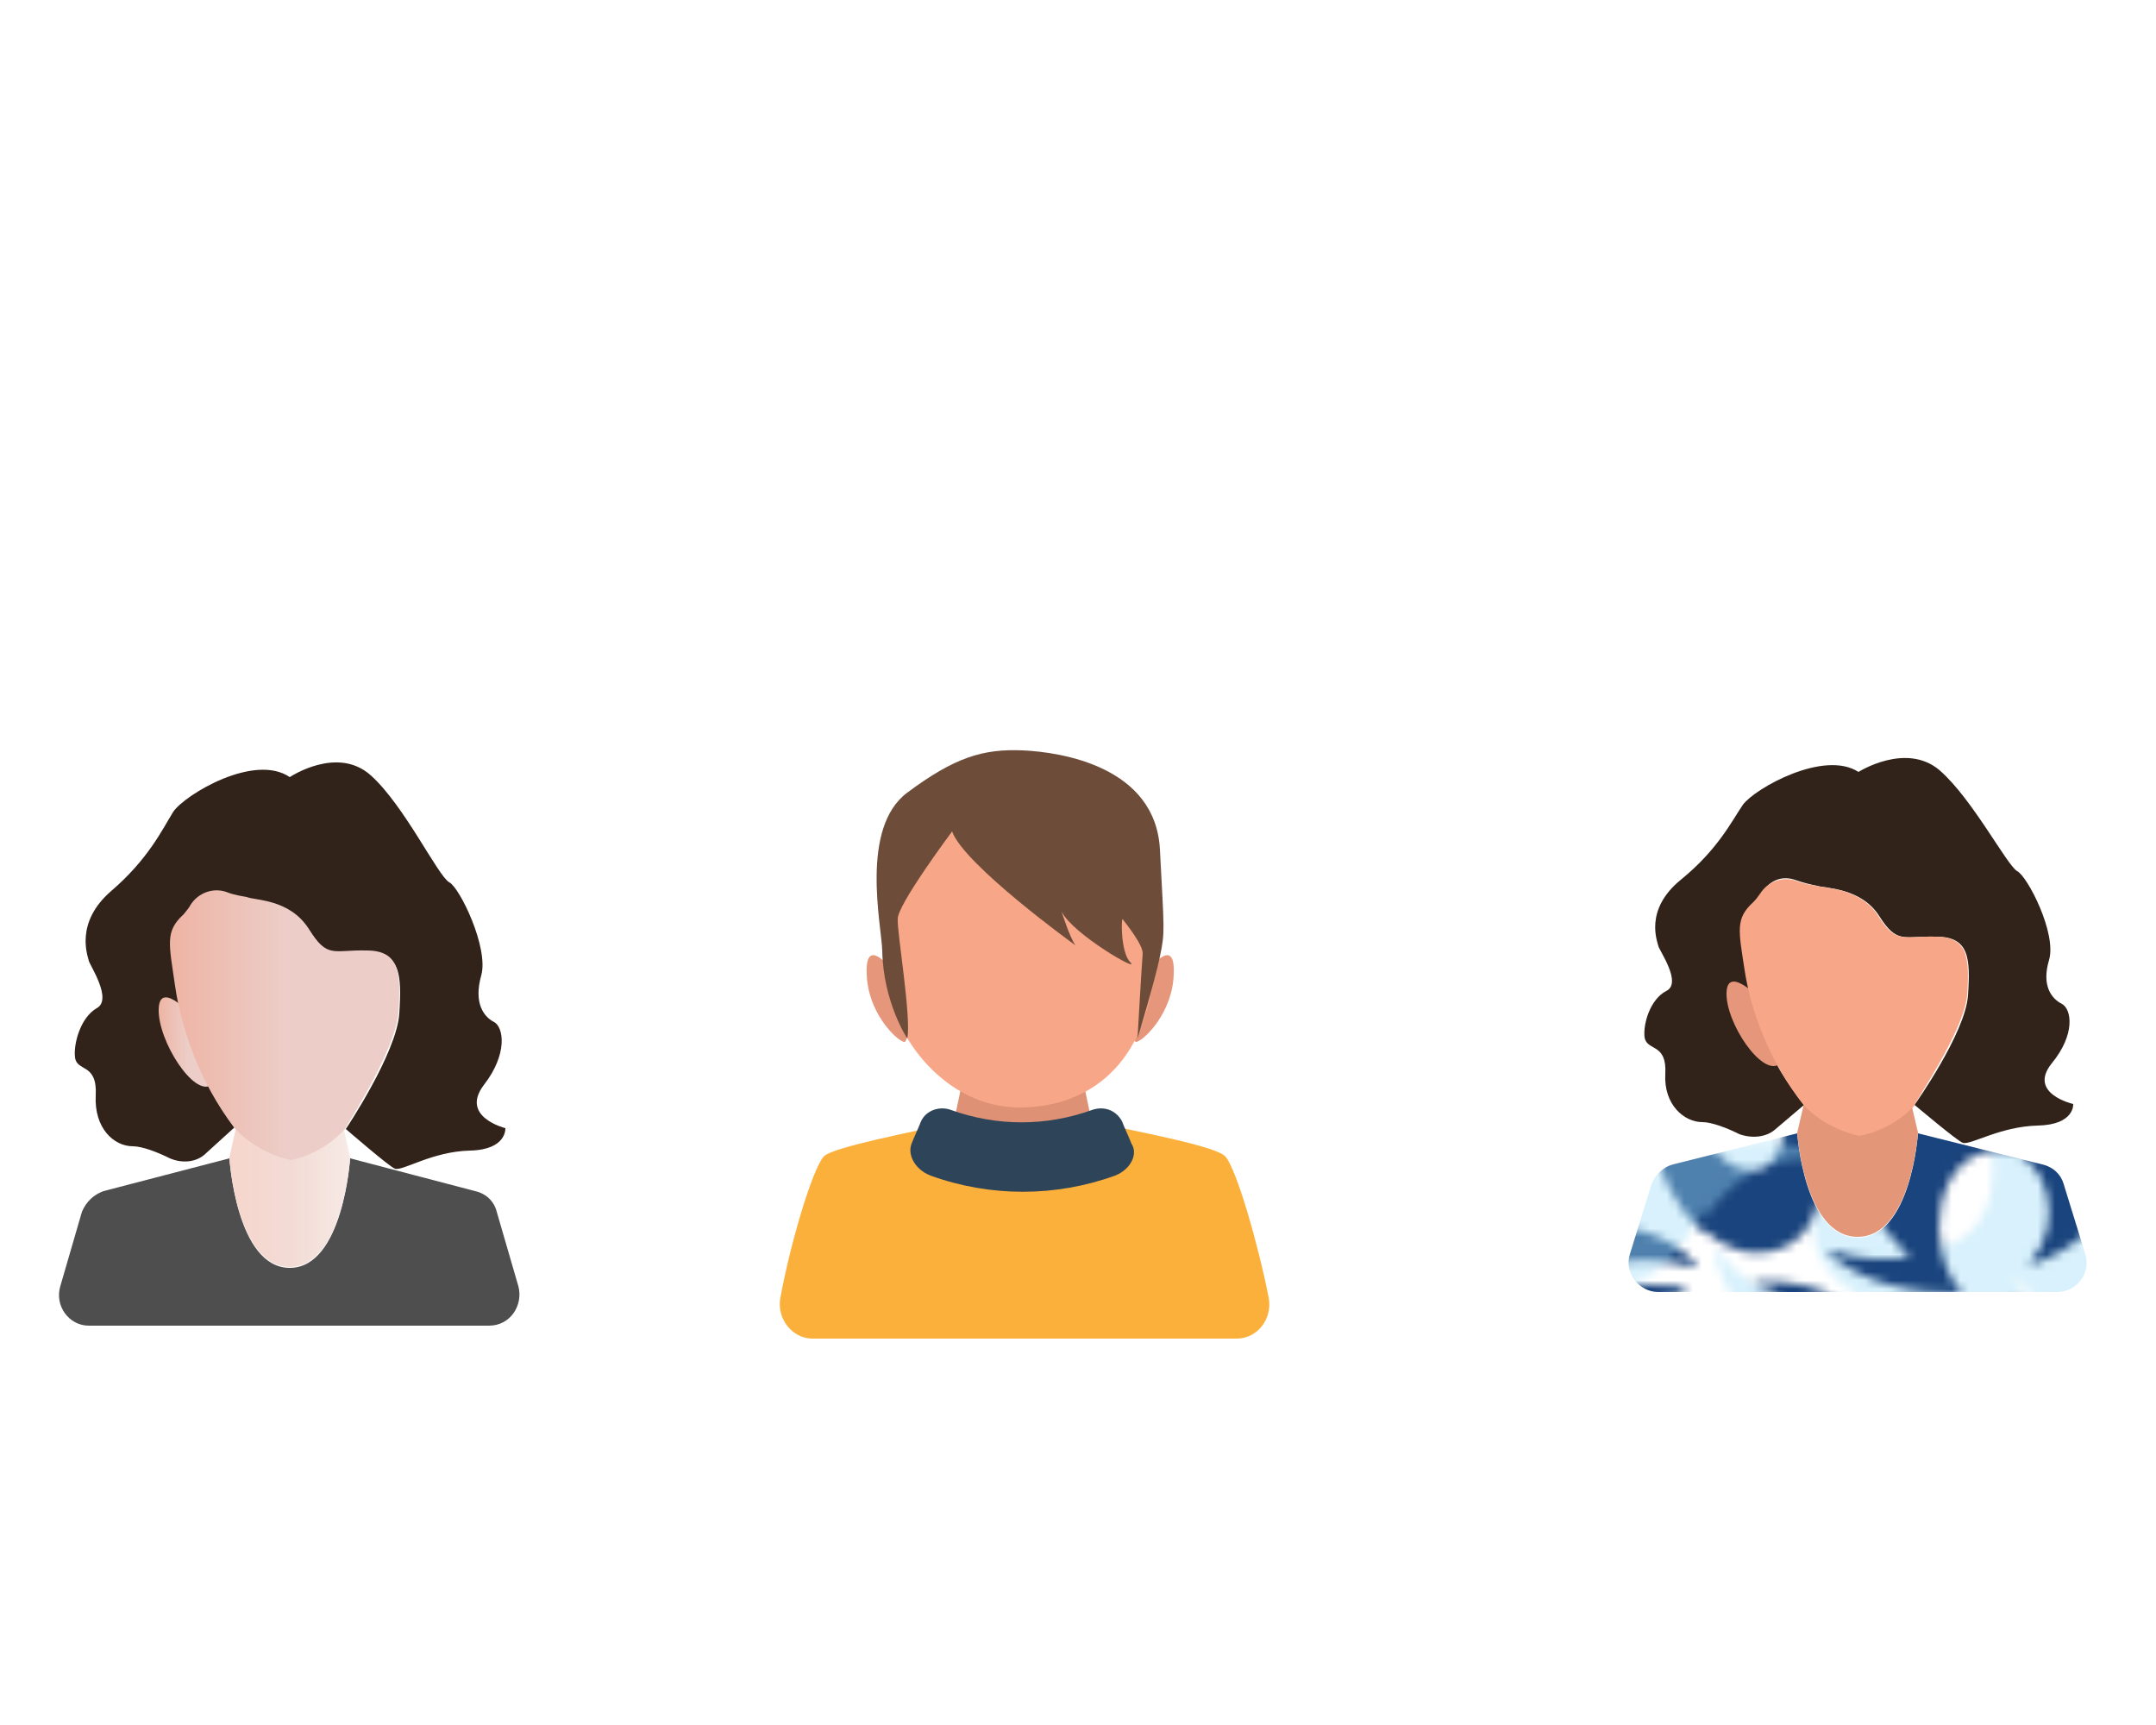 <?xml version="1.0" encoding="utf-8"?>
<!-- Generator: Adobe Illustrator 22.0.0, SVG Export Plug-In . SVG Version: 6.00 Build 0)  -->
<svg version="1.1" id="Layer_1" xmlns="http://www.w3.org/2000/svg" xmlns:xlink="http://www.w3.org/1999/xlink" x="0px" y="0px"
	 viewBox="0 0 250 200" style="enable-background:new 0 0 250 200;" xml:space="preserve">
<style type="text/css">
	.st0{fill:none;}
	.st1{fill:#1A447D;}
	.st2{opacity:0.4;fill:#9EDDF9;enable-background:new    ;}
	.st3{fill:#4E4E4E;}
	.st4{fill:url(#SVGID_1_);}
	.st5{fill:#31231A;}
	.st6{fill:url(#SVGID_2_);}
	.st7{fill:url(#SVGID_3_);}
	.st8{fill:#FBB03B;}
	.st9{fill:#DE9175;}
	.st10{fill:#E6977B;}
	.st11{fill:#F8A688;}
	.st12{fill:#6D4D3A;}
	.st13{fill:#2E4459;}
	.st14{fill:url(#SVGID_4_);}
	.st15{fill:#E49678;}
</style>
<pattern  y="200" width="108.3" height="109.6" patternUnits="userSpaceOnUse" id="SVGID_5_" viewBox="47.6 -131.8 108.3 109.6" style="overflow:visible;">
	<g>
		<rect x="47.6" y="-131.8" class="st0" width="108.3" height="109.6"/>
		<g>
			<rect x="47.6" y="-131.8" class="st0" width="108.3" height="109.6"/>
			<g>
				<path class="st1" d="M135-166.6c0,0.1,0.1,0.2,0.2,0.2c12.9,0.1,24.8,3.3,34,11.5c-8-5.6-22.9-7.5-31.5-3.6
					c-0.1,0-0.2,0.2-0.1,0.3c0,0.1,0.1,0.2,0.3,0.2c10.7-0.3,19.3,3,26,9c-6.9,0.4-12.6,4.7-12.6,9.8c0,0.1,0.1,0.2,0.2,0.2
					c0.1,0,0.2,0,0.3-0.1c1.1-2.5,4.7-3.8,8.6-2.9c4.2,1,7,4.2,6.3,7.2c-0.5,2-2.4,3.4-5,3.8c-0.1,0-0.2,0.1-0.2,0.3
					c0,0.1,0.1,0.2,0.2,0.2c1.1,0.1,2.2,0.1,3.3,0c6.5-0.6,11.5-4.6,11.9-9.2c4.7,0.5,8.9,3.2,10.4,6.8c0,0.1,0.2,0.2,0.3,0.2
					s0.2-0.1,0.2-0.2c0.4-4.8-1.3-7.8-5-10.9c5.4,2.1,11.4,2.2,17.3-0.5c0.1,0,0.2-0.2,0.1-0.3c0-0.1-0.1-0.2-0.2-0.2
					c-4.9-0.2-8.4-1.8-11.7-5.1c18.3,5.1,33.1-6.2,28-23.1c0-0.1-0.1-0.2-0.3-0.2c-0.1,0-0.2,0.1-0.2,0.2
					c-0.9,9.7-7.7,16.1-17.9,17.1c5.4-2.1,11-7,11.6-15.5c0-0.1-0.1-0.2-0.2-0.3c-0.1,0-0.2,0-0.3,0.1c-2.8,6.2-8.3,9.3-14.2,9.8
					c6.3-2.6,10.4-8.6,11.6-16.4c0-0.1-0.1-0.2-0.2-0.3c-0.1,0-0.2,0-0.3,0.1c-3.9,7.6-12.2,12.8-22.4,8.8
					c-10.6-4.1-15.3-16.4-16.3-25c0-0.1-0.1-0.2-0.2-0.2c-0.1,0-0.2,0.1-0.3,0.2c-3.7,15.7,3.6,31.9,16.6,38.8
					c-7.1-2-13.4-6.3-17-13.4c-8.3-1-14-3.9-16.9-9.2c-0.1-0.1-0.2-0.2-0.3-0.1c-0.1,0-0.2,0.1-0.2,0.3c0.2,2.1,0.9,6.3,4.1,8.3
					c-7,0-12.5,0.9-17.8,3C135.1-166.8,135-166.7,135-166.6z M164.5-220c-0.1,0.1-0.2,0.1-0.3,0c-0.1-0.1-0.1-0.2,0-0.3
					c1.6-2.8,0.1-6.8-3.1-6.8c-5.7,0-8.5,10.8-7.6,20.6c2.2-5.8,4-8.1,7.3-10.8c0.1-0.1,0.2-0.1,0.3,0s0.1,0.2,0.1,0.3
					c-4.9,9.1-5.9,16.1-5.9,24.1c1.5-6,3.2-9.3,8.1-14.4c0.1-0.1,0.2-0.1,0.3,0c0.1,0.1,0.1,0.2,0.1,0.3
					c-5.3,11.6-4.9,24.4-0.9,34.3c0,0.1,0,0.2-0.1,0.3s-0.2,0.1-0.3,0c-5.2-2.6-8.3-4.2-12.8-10.4c1.4-7.4,0.2-11-3.2-17.2
					c3.9,9.9,1.8,23.9-8.2,29.6c-0.1,0.1-0.2,0-0.3-0.1c-0.1-0.1-0.1-0.2,0-0.3c3.8-4,6.5-10.6,4.2-17.9
					c1.5,10.4-7.6,19.1-17.8,19.1c-9.6,0-16.2-7.5-15.6-14.9c0.5-7.4,5.4-11,9.7-12.5c0.1,0,0.2,0,0.3,0.1c0.1,0.1,0,0.2,0,0.3
					c-5.6,5.7-6.4,16.5,3.6,19.8c-5.9-5.1-3.7-16.8,5.7-17.7c0.1,0,0.2,0.1,0.3,0.2c0,0.1,0,0.2-0.1,0.3c-2,1.3-3.7,3.8-3.7,6.6
					c0,4.7,3.4,6.5,5.7,6.5c3.4,0,6.3-3.3,6.3-8.2c0-5.8-5.3-10.7-12-11.4c-6.6-0.7-12.8,2.2-15.8,6.5c-0.1,0.1-0.2,0.1-0.3,0.1
					s-0.2-0.2-0.1-0.3c3-11.7,16.8-16.9,26.9-9.5c-6.6-7.5-17-7.6-25.7,0.1c-0.1,0.1-0.2,0.1-0.3,0c-0.1-0.1-0.1-0.2-0.1-0.3
					c2.7-5.4,9.3-11.8,18.6-10.9c8.6,0.9,13.5,9,14.5,15.7c0.6-8.5-1.4-14.5-8.8-20.1c-0.1-0.1-0.1-0.2-0.1-0.3
					c0.1-0.1,0.2-0.2,0.3-0.1c6.8,2,12.2,5.4,15,12.5c0-6.2-2.1-12.4-7.5-16.5c-0.1-0.1-0.1-0.2-0.1-0.3c0-0.1,0.2-0.2,0.3-0.1
					c3.5,1,6.2,2.5,8.1,5.2c1.3-11.1,6.5-17.7,12.5-17.7c4.1,0,7.2,3,7.2,7.9C169.3-226.2,167.8-222.2,164.5-220z M263.7-128.4
					c-3.2,3.9-9.5,5.4-16.4,4c0.5,4.3-0.3,8.8-1.6,11.5c-0.1,0.1-0.2,0.2-0.3,0.1c-0.1,0-0.2-0.1-0.2-0.3
					c0.4-8.8-4.6-15.8-13.4-18.9c6.9,4.8,8.9,14.2,5.6,19.1c-0.1,0.1-0.2,0.1-0.3,0.1s-0.2-0.2-0.2-0.3c0.4-2.1-0.6-4.7-2.7-6.7
					c-2.9-2.8-6.8-3.5-8.8-1.4c-2,2-1.2,5.9,1.7,8.8c1.1,1,2.3,1.8,3.4,2.2c0.1,0,0.2,0.2,0.2,0.3s-0.1,0.2-0.2,0.2
					c-6.4,0.6-10.8-3.3-13.5-7.9c-2.8-4.7-7.6-8.4-13.2-7.7c-0.1,0-0.2-0.1-0.3-0.2c0-0.1,0-0.2,0.1-0.3c2.8-1.7,5.9-2.4,9.9-1.1
					c-5.8-4.9-14-7.7-21.8-5.2c-0.1,0-0.2,0-0.3-0.1c-0.1-0.1-0.1-0.2,0-0.3c5.9-6.6,17.7-6.7,25.1-1.4c-3-4.3-7.1-7.5-14.3-8.5
					c-0.1,0-0.2-0.1-0.2-0.2c0-0.1,0.1-0.2,0.2-0.3c8.3-3.1,16.6,0,23.4,8.2c-3-6.4-7.9-11.5-14.8-14c-0.1,0-0.2-0.2-0.2-0.3
					s0.1-0.2,0.2-0.2c3.9-0.1,7.5,0.9,12.3,3.6c-3.5-5.7-2.7-15.6,2.4-22.3c0.1-0.1,0.2-0.1,0.3-0.1s0.2,0.2,0.1,0.3
					c-1.2,7.2,1.3,15.3,5.6,19.6c-2.2-7.6,0-14.6,5.9-19.6c0.1-0.1,0.2-0.1,0.3,0c0.1,0,0.1,0.1,0.2,0.2c1.2,9.4,11.8,19,20.6,19.8
					c0.1,0,0.2,0.1,0.2,0.2c0,0.1-0.1,0.2-0.2,0.3c-4.3,1-8.7,0.5-12.4-1c2.7,2.9,5.9,5.1,9.6,6.2c0.1,0,0.2,0.2,0.2,0.3
					c0,0.1-0.1,0.2-0.2,0.2c-4.5,0.3-8.9-1-12.7-3.5c4.4,6.6,11,11.5,19.4,13.5c0.1,0,0.2,0.1,0.2,0.3c0,0.1-0.1,0.2-0.2,0.2
					c-11.9,1.3-21.7-3.3-28.2-11.9c1.6,4.9,6.4,9.8,12.9,12.6c5.8,2.5,11.8,2.9,16.4,1.5c0.1,0,0.2,0,0.3,0.1
					C263.8-128.6,263.8-128.5,263.7-128.4z M210.8-204c4.8,10.5,4.5,18.7,0.6,29.1c0,0.1-0.2,0.2-0.3,0.2s-0.2-0.1-0.2-0.3
					c0.6-12.6-2.8-21.7-10.3-27.8c8.2,9.9,4.4,29.6-8.8,29.6c-9.6,0-17.5-8-19.5-17.5c0-0.1,0-0.2,0.2-0.3c0.1,0,0.2,0,0.3,0.1
					c2.8,4.8,7.4,7.9,12.5,7.9c8.1,0,10.5-6.5,10.5-11c0-6.2-4.9-11.3-8.7-11.3c-3.4,0-5,2.8-5,4.9c0,3.9,3,7.2,6.4,8.2
					c0.1,0,0.2,0.2,0.2,0.3c0,0.1-0.1,0.2-0.2,0.2c-4.1,0-7.6-1.9-9.6-5.6c-0.3,2.9-0.3,4.7,0.6,7.7c0,0.1,0,0.2-0.1,0.3
					c-0.1,0.1-0.2,0-0.3-0.1c-7.4-9.4-3.8-25.6,2-32.4c-5.5,4-10.4,12.6-10.3,24.4c0,0.1-0.1,0.2-0.2,0.2c-0.1,0-0.2,0-0.3-0.2
					c-4.1-10.3-1.9-29.2,9.3-39.9c-2.9-0.4-5.9-0.3-9.1,0.7c-0.1,0-0.2,0-0.3-0.1c-0.1-0.1,0-0.2,0.1-0.3c4.1-3.5,9.8-4.5,15.3-4.5
					c-4.7,5.5-3.1,16.6,4.4,16.6c5.3,0,7.8-8.3,3.6-12.8c-0.1-0.1-0.1-0.2,0-0.3c0.1-0.1,0.2-0.1,0.3-0.1c4.8,1.7,9.9,5.8,9.9,11
					c0,5-4.8,9.4-11.8,9.1c8.8,2.5,18.1-0.3,22.9-6.3c0.1-0.1,0.2-0.1,0.3-0.1c0.1,0.1,0.2,0.2,0.1,0.3c-2.8,10.7-12,15.2-23.4,13.7
					c9.3,3.8,23.2,0.5,29.4-7.3c0.1-0.1,0.2-0.1,0.3-0.1c0.1,0.1,0.2,0.2,0.1,0.3C220.1-210.9,216.6-205.9,210.8-204z"/>
				<path class="st2" d="M237.2-184.7c0-0.1-0.1-0.2-0.2-0.2c-12.9-0.1-24.8-3.3-34-11.5c8,5.6,22.9,7.5,31.5,3.6
					c0.1-0.1,0.2-0.2,0.1-0.3c0-0.1-0.1-0.2-0.3-0.2c-10.7,0.3-19.3-3-26-9c6.9-0.4,12.6-4.7,12.6-9.8c0-0.1-0.1-0.2-0.2-0.2
					c-0.1,0-0.2,0-0.3,0.1c-1.1,2.5-4.7,3.8-8.6,2.9c-4.2-1-7-4.2-6.3-7.2c0.5-2,2.4-3.4,5-3.8c0.1,0,0.2-0.1,0.2-0.3
					c0-0.1-0.1-0.2-0.2-0.2c-1.1-0.1-2.2-0.1-3.3,0c-6.5,0.6-11.5,4.6-11.9,9.2c-4.7-0.5-8.9-3.2-10.4-6.8c0-0.1-0.2-0.2-0.3-0.2
					s-0.2,0.1-0.2,0.2c-0.4,4.8,1.3,7.8,5,10.9c-5.4-2.1-11.4-2.2-17.3,0.5c-0.1,0.1-0.2,0.2-0.1,0.3c0,0.1,0.1,0.2,0.2,0.2
					c4.9,0.2,8.4,1.8,11.7,5.1c-18.3-5.1-33.1,6.2-28,23.1c0,0.1,0.1,0.2,0.3,0.2c0.1,0,0.2-0.1,0.2-0.2c0.9-9.7,7.7-16.1,17.9-17.1
					c-5.4,2.1-11,7-11.6,15.5c0,0.1,0.1,0.2,0.2,0.3c0.1,0,0.2,0,0.3-0.1c2.8-6.2,8.3-9.3,14.2-9.8c-6.3,2.6-10.4,8.6-11.6,16.4
					c0,0.1,0.1,0.2,0.2,0.3c0.1,0,0.2,0,0.3-0.1c3.9-7.6,12.2-12.8,22.4-8.8c10.6,4.1,15.3,16.4,16.3,25c0,0.1,0.1,0.2,0.2,0.2
					c0.1,0,0.2-0.1,0.3-0.2c3.7-15.7-3.6-31.9-16.6-38.8c7.1,2,13.4,6.3,17,13.4c8.3,1,14,3.9,16.9,9.2c0.1,0.1,0.2,0.2,0.3,0.1
					c0.1,0,0.2-0.1,0.2-0.3c-0.2-2.1-0.9-6.3-4.1-8.3c7,0,12.5-0.9,17.8-3C237.2-184.5,237.2-184.6,237.2-184.7z M207.7-131.2
					c0.1-0.1,0.2-0.1,0.3,0c0.1,0.1,0.1,0.2,0,0.3c-1.6,2.8-0.1,6.8,3.1,6.8c5.7,0,8.5-10.8,7.6-20.6c-2.2,5.8-4,8.1-7.3,10.8
					c-0.1,0.1-0.2,0.1-0.3,0c-0.1-0.1-0.1-0.2-0.1-0.3c4.9-9.1,5.9-16.1,5.9-24.1c-1.5,6-3.2,9.3-8.1,14.4c-0.1,0.1-0.2,0.1-0.3,0
					c-0.1-0.1-0.1-0.2-0.1-0.3c5.3-11.6,4.9-24.4,0.9-34.3c0-0.1,0-0.2,0.1-0.3c0.1-0.1,0.2-0.1,0.3,0c5.2,2.6,8.3,4.2,12.8,10.4
					c-1.4,7.4-0.2,11,3.2,17.2c-3.9-9.9-1.8-23.9,8.2-29.6c0.1-0.1,0.2,0,0.3,0.1c0.1,0.1,0.1,0.2,0,0.3c-3.8,4-6.5,10.6-4.2,17.9
					c-1.5-10.4,7.6-19.1,17.8-19.1c9.6,0,16.2,7.5,15.6,14.9c-0.5,7.4-5.4,11-9.7,12.5c-0.1,0-0.2,0-0.3-0.1c-0.1-0.1-0.1-0.2,0-0.3
					c5.6-5.7,6.4-16.5-3.6-19.8c5.9,5.1,3.7,16.8-5.7,17.7c-0.1,0-0.2-0.1-0.3-0.2c0-0.1,0-0.2,0.1-0.3c2-1.3,3.7-3.8,3.7-6.6
					c0-4.7-3.4-6.5-5.7-6.5c-3.4,0-6.3,3.3-6.3,8.2c0,5.8,5.3,10.7,12,11.4c6.6,0.7,12.8-2.2,15.7-6.5c0.1-0.1,0.2-0.1,0.3-0.1
					c0.1,0.1,0.2,0.2,0.1,0.3c-3,11.7-16.8,16.9-26.9,9.5c6.6,7.5,17,7.6,25.7-0.1c0.1-0.1,0.2-0.1,0.3,0c0.1,0.1,0.1,0.2,0.1,0.3
					c-2.7,5.4-9.3,11.8-18.6,10.9c-8.6-0.9-13.5-9-14.5-15.7c-0.6,8.5,1.4,14.5,8.8,20.1c0.1,0.1,0.1,0.2,0.1,0.3
					c-0.1,0.1-0.2,0.2-0.3,0.1c-6.8-2-12.2-5.4-15-12.5c0,6.2,2.1,12.4,7.5,16.5c0.1,0.1,0.1,0.2,0.1,0.3c-0.1,0.1-0.2,0.2-0.3,0.1
					c-3.5-1-6.2-2.5-8.1-5.2c-1.3,11.1-6.5,17.7-12.5,17.7c-4.1,0-7.2-3-7.2-7.9C202.9-125,204.4-129,207.7-131.2z M108.5-222.8
					c3.2-3.9,9.5-5.4,16.4-4c-0.5-4.3,0.3-8.8,1.6-11.5c0.1-0.1,0.2-0.2,0.3-0.1c0.1,0,0.2,0.1,0.2,0.3c-0.4,8.8,4.6,15.8,13.4,18.9
					c-6.9-4.8-8.9-14.2-5.6-19.1c0.1-0.1,0.2-0.1,0.3-0.1s0.2,0.2,0.2,0.3c-0.4,2.1,0.6,4.7,2.7,6.7c2.9,2.8,6.8,3.5,8.8,1.4
					c2-2,1.2-5.9-1.7-8.8c-1.1-1-2.3-1.8-3.4-2.2c-0.1,0-0.2-0.2-0.2-0.3c0-0.1,0.1-0.2,0.2-0.2c6.4-0.6,10.8,3.3,13.5,7.9
					c2.8,4.7,7.6,8.4,13.2,7.7c0.1,0,0.2,0.1,0.3,0.2c0,0.1,0,0.2-0.1,0.3c-2.8,1.7-5.9,2.4-9.9,1.1c5.8,4.9,14,7.7,21.8,5.2
					c0.1,0,0.2,0,0.3,0.1c0.1,0.1,0.1,0.2,0,0.3c-5.9,6.6-17.7,6.7-25.1,1.4c3,4.3,7.1,7.5,14.3,8.5c0.1,0,0.2,0.1,0.2,0.2
					c0,0.1-0.1,0.2-0.2,0.3c-8.3,3.1-16.6,0-23.4-8.2c3,6.4,7.9,11.5,14.8,14c0.1,0,0.2,0.2,0.2,0.3c0,0.1-0.1,0.2-0.2,0.2
					c-3.9,0.1-7.5-0.9-12.3-3.6c3.5,5.7,2.7,15.6-2.4,22.3c-0.1,0.1-0.2,0.1-0.3,0.1s-0.2-0.2-0.1-0.3c1.2-7.2-1.3-15.3-5.6-19.6
					c2.2,7.6,0,14.6-5.9,19.6c-0.1,0.1-0.2,0.1-0.3,0c-0.1,0-0.1-0.1-0.2-0.2c-1.2-9.4-11.8-19-20.6-19.8c-0.1,0-0.2-0.1-0.2-0.2
					s0.1-0.2,0.2-0.3c4.3-1,8.7-0.5,12.4,1c-2.7-2.9-5.9-5.1-9.6-6.2c-0.1,0-0.2-0.2-0.2-0.3c0-0.1,0.1-0.2,0.2-0.2
					c4.5-0.3,8.9,1,12.7,3.5c-4.4-6.6-11-11.5-19.4-13.5c-0.1,0-0.2-0.1-0.2-0.3c0-0.1,0.1-0.2,0.2-0.2c11.9-1.3,21.7,3.3,28.2,11.9
					c-1.6-4.9-6.4-9.8-12.9-12.6c-5.8-2.5-11.8-2.9-16.4-1.5c-0.1,0-0.2,0-0.3-0.1C108.4-222.6,108.4-222.8,108.5-222.8z
					 M161.4-147.3c-4.8-10.5-4.5-18.7-0.6-29.1c0-0.1,0.2-0.2,0.3-0.2s0.2,0.1,0.2,0.3c-0.6,12.6,2.8,21.7,10.3,27.8
					c-8.2-9.9-4.4-29.6,8.8-29.6c9.6,0,17.5,8,19.5,17.5c0,0.1,0,0.2-0.2,0.3c-0.1,0-0.2,0-0.3-0.1c-2.8-4.8-7.4-7.9-12.5-7.9
					c-8.1,0-10.5,6.5-10.5,11c0,6.2,4.9,11.3,8.7,11.3c3.4,0,5-2.8,5-4.9c0-3.9-3-7.2-6.4-8.2c-0.1,0-0.2-0.2-0.2-0.3
					s0.1-0.2,0.2-0.2c4.1,0,7.6,1.9,9.6,5.6c0.3-2.9,0.3-4.7-0.6-7.7c0-0.1,0-0.2,0.1-0.3c0.1-0.1,0.2,0,0.3,0.1
					c7.4,9.4,3.8,25.6-2,32.4c5.5-4,10.4-12.6,10.3-24.4c0-0.1,0.1-0.2,0.2-0.2c0.1,0,0.2,0,0.3,0.2c4.1,10.3,1.9,29.2-9.3,39.9
					c2.9,0.4,5.9,0.3,9.1-0.7c0.1,0,0.2,0,0.3,0.1s0,0.2-0.1,0.3c-4.1,3.5-9.8,4.5-15.3,4.5c4.7-5.5,3.1-16.6-4.4-16.6
					c-5.3,0-7.8,8.3-3.6,12.8c0.1,0.1,0.1,0.2,0,0.3c-0.1,0.1-0.2,0.1-0.3,0.1c-4.8-1.7-9.9-5.8-9.9-11c0-5,4.8-9.4,11.8-9.1
					c-8.8-2.5-18.1,0.3-22.9,6.3c-0.1,0.1-0.2,0.1-0.3,0.1c-0.1-0.1-0.2-0.2-0.1-0.3c2.8-10.7,12-15.2,23.4-13.7
					c-9.3-3.8-23.2-0.5-29.4,7.3c-0.1,0.1-0.2,0.1-0.3,0.1s-0.2-0.2-0.1-0.3C152.2-140.4,155.7-145.3,161.4-147.3z"/>
			</g>
			<g>
				<path class="st1" d="M26.7-166.6c0,0.1,0.1,0.2,0.2,0.2c12.9,0.1,24.8,3.3,34,11.5c-8-5.6-22.9-7.5-31.5-3.6
					c-0.1,0-0.2,0.2-0.1,0.3c0,0.1,0.1,0.2,0.3,0.2c10.7-0.3,19.3,3,26,9c-6.9,0.4-12.6,4.7-12.6,9.8c0,0.1,0.1,0.2,0.2,0.2
					c0.1,0,0.2,0,0.3-0.1c1.1-2.5,4.7-3.8,8.6-2.9c4.2,1,7,4.2,6.3,7.2c-0.5,2-2.4,3.4-5,3.8c-0.1,0-0.2,0.1-0.2,0.3
					c0,0.1,0.1,0.2,0.2,0.2c1.1,0.1,2.2,0.1,3.3,0c6.5-0.6,11.5-4.6,11.9-9.2c4.7,0.5,8.9,3.2,10.4,6.8c0,0.1,0.2,0.2,0.3,0.2
					c0.1,0,0.2-0.1,0.2-0.2c0.4-4.8-1.3-7.8-5-10.9c5.4,2.1,11.4,2.2,17.3-0.5c0.1,0,0.2-0.2,0.1-0.3c0-0.1-0.1-0.2-0.2-0.2
					c-4.9-0.2-8.4-1.8-11.7-5.1c18.3,5.1,33.1-6.2,28-23.1c0-0.1-0.1-0.2-0.3-0.2c-0.1,0-0.2,0.1-0.2,0.2
					c-0.9,9.7-7.7,16.1-17.9,17.1c5.4-2.1,11-7,11.6-15.5c0-0.1-0.1-0.2-0.2-0.3c-0.1,0-0.2,0-0.3,0.1c-2.8,6.2-8.3,9.3-14.2,9.8
					c6.3-2.6,10.4-8.6,11.6-16.4c0-0.1-0.1-0.2-0.2-0.3c-0.1,0-0.2,0-0.3,0.1c-3.9,7.6-12.2,12.8-22.4,8.8
					c-10.7-3.9-15.4-16.2-16.4-24.9c0-0.1-0.1-0.2-0.2-0.2c-0.1,0-0.2,0.1-0.3,0.2c-3.7,15.7,3.6,31.9,16.6,38.8
					c-7.1-2-13.4-6.3-17-13.4c-8.3-1-14-3.9-16.9-9.2c-0.1-0.1-0.2-0.2-0.3-0.1c-0.1,0-0.2,0.1-0.2,0.3c0.2,2.1,0.9,6.3,4.1,8.3
					c-7,0-12.5,0.9-17.8,3C26.7-166.8,26.7-166.7,26.7-166.6z M56.2-220c-0.1,0.1-0.2,0.1-0.3,0c-0.1-0.1-0.1-0.2,0-0.3
					c1.6-2.8,0.1-6.8-3.1-6.8c-5.7,0-8.5,10.8-7.6,20.6c2.2-5.8,4-8.1,7.3-10.8c0.1-0.1,0.2-0.1,0.3,0s0.1,0.2,0.1,0.3
					c-4.8,9-5.9,16-5.9,24c1.5-6,3.2-9.3,8.1-14.4c0.1-0.1,0.2-0.1,0.3,0c0.1,0.1,0.1,0.2,0.1,0.3c-5.3,11.6-4.9,24.4-0.9,34.3
					c0,0.1,0,0.2-0.1,0.3c-0.1,0.1-0.2,0.1-0.3,0c-5.2-2.5-8.2-4.2-12.7-10.4c1.4-7.4,0.2-11-3.2-17.2c3.9,9.9,1.8,23.9-8.2,29.6
					c-0.1,0.1-0.2,0-0.3-0.1c-0.1-0.1-0.1-0.2,0-0.3c3.8-4,6.5-10.6,4.2-17.9c1.5,10.4-7.6,19.1-17.8,19.1
					c-9.6,0-16.2-7.5-15.6-14.9c0.5-7.4,5.4-11,9.7-12.5c0.1,0,0.2,0,0.3,0.1c0.1,0.1,0,0.2,0,0.3c-5.6,5.7-6.4,16.5,3.6,19.8
					c-5.9-5.1-3.7-16.8,5.7-17.7c0.1,0,0.2,0.1,0.3,0.2c0,0.1,0,0.2-0.1,0.3c-2,1.3-3.7,3.8-3.7,6.6c0,4.7,3.4,6.5,5.7,6.5
					c3.4,0,6.3-3.3,6.3-8.2c0-5.8-5.3-10.7-12-11.4c-6.8-0.9-13,2-15.9,6.3c-0.1,0.1-0.2,0.1-0.3,0.1c-0.2,0-0.2-0.2-0.2-0.3
					c3-11.7,16.8-16.9,26.9-9.5c-6.6-7.5-17-7.6-25.7,0.1c-0.1,0.1-0.2,0.1-0.3,0c-0.1-0.1-0.1-0.2-0.1-0.3
					c2.7-5.4,9.3-11.8,18.6-10.9c8.6,0.9,13.5,9,14.5,15.7c0.6-8.5-1.4-14.5-8.8-20.1c-0.1-0.1-0.1-0.2-0.1-0.3
					c0.1-0.1,0.2-0.2,0.3-0.1c6.8,2,12.2,5.4,15,12.5c0-6.2-2.1-12.4-7.5-16.5c-0.1-0.1-0.1-0.2-0.1-0.3c0.1-0.1,0.2-0.2,0.3-0.1
					c3.5,1,6.2,2.5,8.1,5.2c1.3-11.1,6.5-17.7,12.5-17.7c4.1,0,7.2,3,7.2,7.9C61-226.2,59.5-222.2,56.2-220z M155.4-128.4
					c-3.2,3.9-9.5,5.4-16.4,4c0.5,4.3-0.3,8.8-1.6,11.5c-0.1,0.1-0.2,0.2-0.3,0.1c-0.1,0-0.2-0.1-0.2-0.3
					c0.4-8.8-4.6-15.8-13.4-18.9c6.9,4.8,8.9,14.2,5.6,19.1c-0.1,0.1-0.2,0.1-0.3,0.1s-0.2-0.2-0.2-0.3c0.4-2.1-0.6-4.7-2.7-6.7
					c-2.9-2.8-6.8-3.5-8.8-1.4c-2,2-1.2,5.9,1.7,8.8c1.1,1,2.3,1.8,3.4,2.2c0.1,0,0.2,0.2,0.2,0.3s-0.1,0.2-0.2,0.2
					c-6.4,0.6-10.8-3.3-13.5-7.9c-2.8-4.7-7.6-8.4-13.2-7.7c-0.1,0-0.2-0.1-0.3-0.2c0-0.1,0-0.2,0.1-0.3c2.8-1.7,5.9-2.4,9.9-1.1
					c-5.8-4.9-14-7.7-21.8-5.2c-0.1,0-0.2,0-0.3-0.1c-0.1-0.1-0.1-0.2,0-0.3c5.9-6.6,17.7-6.7,25.1-1.4c-3-4.3-7.1-7.5-14.3-8.5
					c-0.1,0-0.2-0.1-0.2-0.2c0-0.1,0.1-0.2,0.2-0.3c8.3-3.1,16.6,0,23.4,8.2c-3-6.4-7.9-11.5-14.8-14c-0.1,0-0.2-0.2-0.2-0.3
					s0.1-0.2,0.2-0.2c3.9-0.1,7.5,0.9,12.3,3.6c-3.5-5.7-2.7-15.6,2.4-22.3c0.1-0.1,0.2-0.1,0.3-0.1c0.1,0,0.2,0.2,0.1,0.3
					c-1.2,7.2,1.3,15.3,5.6,19.6c-2.2-7.6,0-14.6,5.9-19.6c0.1-0.1,0.2-0.1,0.3,0c0.1,0,0.1,0.1,0.2,0.2c1.2,9.4,11.8,19,20.6,19.8
					c0.1,0,0.2,0.1,0.2,0.2c0,0.1-0.1,0.2-0.2,0.3c-4.3,1-8.7,0.5-12.4-1c2.7,2.9,5.9,5.1,9.6,6.2c0.1,0,0.2,0.2,0.2,0.3
					c0,0.1-0.1,0.2-0.2,0.2c-4.5,0.3-8.9-1-12.7-3.5c4.4,6.6,11,11.5,19.4,13.5c0.1,0,0.2,0.1,0.2,0.3c0,0.1-0.1,0.2-0.2,0.2
					c-11.9,1.3-21.7-3.3-28.2-11.9c1.6,4.9,6.4,9.8,12.9,12.6c5.8,2.5,11.8,2.9,16.4,1.5c0.1,0,0.2,0,0.3,0.1
					C155.5-128.6,155.5-128.5,155.4-128.4z M102.5-204c4.8,10.5,4.5,18.7,0.6,29.1c0,0.1-0.2,0.2-0.3,0.2c-0.1,0-0.2-0.1-0.2-0.3
					c0.6-12.6-2.8-21.7-10.3-27.8c8.2,9.9,4.4,29.6-8.8,29.6c-9.6,0-17.5-8-19.5-17.5c0-0.1,0-0.2,0.2-0.3c0.1,0,0.2,0,0.3,0.1
					c2.8,4.8,7.4,7.9,12.5,7.9c8.1,0,10.5-6.5,10.5-11c0-6.2-4.9-11.3-8.7-11.3c-3.4,0-5,2.8-5,4.9c0,3.9,3,7.2,6.4,8.2
					c0.1,0,0.2,0.2,0.2,0.3c0,0.1-0.1,0.2-0.2,0.2c-4.1,0-7.6-1.9-9.6-5.6c-0.3,2.9-0.3,4.7,0.6,7.7c0,0.1,0,0.2-0.1,0.3
					c-0.1,0.1-0.2,0-0.3-0.1c-7.4-9.4-3.8-25.6,2-32.4c-5.5,4-10.4,12.6-10.3,24.4c0,0.1-0.1,0.2-0.2,0.2c-0.1,0-0.2,0-0.3-0.2
					c-4.1-10.3-1.9-29.2,9.3-39.9c-2.9-0.4-5.9-0.3-9.1,0.7c-0.1,0-0.2,0-0.3-0.1c-0.1-0.1,0-0.2,0.1-0.3c3.8-3.4,9.5-4.5,15-4.5
					c-4.7,5.5-3.1,16.6,4.4,16.6c5.3,0,7.8-8.3,3.6-12.8c-0.1-0.1-0.1-0.2,0-0.3c0.1-0.1,0.2-0.1,0.3-0.1c4.8,1.7,9.9,5.8,9.9,11
					c0,5-4.8,9.4-11.8,9.1c8.8,2.5,18.1-0.3,22.9-6.3c0.1-0.1,0.2-0.1,0.3-0.1c0.1,0.1,0.2,0.2,0.1,0.3c-2.8,10.7-12,15.2-23.4,13.7
					c9.3,3.8,23.2,0.5,29.4-7.3c0.1-0.1,0.2-0.1,0.3-0.1c0.1,0.1,0.2,0.2,0.1,0.3C111.8-210.9,108.3-205.9,102.5-204z"/>
				<path class="st2" d="M128.9-184.7c0-0.1-0.1-0.2-0.2-0.2c-12.9-0.1-24.8-3.3-34-11.5c8,5.6,22.9,7.5,31.5,3.6
					c0.1-0.1,0.2-0.2,0.1-0.3c0-0.1-0.1-0.2-0.3-0.2c-10.7,0.3-19.3-3-26-9c6.9-0.4,12.6-4.7,12.6-9.8c0-0.1-0.1-0.2-0.2-0.2
					s-0.2,0-0.3,0.1c-1.1,2.5-4.7,3.8-8.6,2.9c-4.2-1-7-4.2-6.3-7.2c0.5-2,2.4-3.4,5-3.8c0.1,0,0.2-0.1,0.2-0.3
					c0-0.1-0.1-0.2-0.2-0.2c-1.1-0.1-2.2-0.1-3.3,0c-6.5,0.6-11.5,4.6-11.9,9.2c-4.7-0.5-8.9-3.2-10.4-6.8c0-0.1-0.2-0.2-0.3-0.2
					c-0.1,0-0.2,0.1-0.2,0.2c-0.4,4.8,1.3,7.8,5,10.9c-5.4-2.1-11.4-2.2-17.3,0.5c-0.1,0.1-0.2,0.2-0.1,0.3c0,0.1,0.1,0.2,0.2,0.2
					c4.9,0.2,8.4,1.8,11.7,5.1c-18.3-5.1-33.1,6.2-28,23.1c0,0.1,0.1,0.2,0.3,0.2c0.1,0,0.2-0.1,0.2-0.2c1-9.8,7.8-16.2,17.9-17.1
					c-5.4,2.1-11,7-11.6,15.5c0,0.1,0.1,0.2,0.2,0.3c0.1,0,0.2,0,0.3-0.1c2.8-6.2,8.3-9.3,14.2-9.8c-6.3,2.6-10.4,8.6-11.6,16.4
					c0,0.1,0.1,0.2,0.2,0.3c0.1,0,0.2,0,0.3-0.1c3.9-7.6,12.2-12.8,22.4-8.8c10.6,4.1,15.3,16.4,16.3,25c0,0.1,0.1,0.2,0.2,0.2
					s0.2-0.1,0.3-0.2c3.7-15.7-3.6-31.9-16.6-38.8c7.1,2,13.4,6.3,17,13.4c8.3,1,14,3.9,16.9,9.2c0.1,0.1,0.2,0.2,0.3,0.1
					c0.1,0,0.2-0.1,0.2-0.3c-0.2-2.1-0.9-6.3-4.1-8.3c7,0,12.5-0.9,17.8-3C128.8-184.5,128.9-184.6,128.9-184.7z M99.4-131.2
					c0.1-0.1,0.2-0.1,0.3,0c0.1,0.1,0.1,0.2,0,0.3c-1.6,2.8-0.1,6.8,3.1,6.8c5.7,0,8.5-10.8,7.6-20.6c-2.2,5.8-4,8.1-7.3,10.8
					c-0.1,0.1-0.2,0.1-0.3,0c-0.1-0.1-0.1-0.2-0.1-0.3c4.9-9.1,5.9-16.1,5.9-24.1c-1.5,6-3.2,9.3-8.1,14.4c-0.1,0.1-0.2,0.1-0.3,0
					c-0.1-0.1-0.1-0.2-0.1-0.3c5.3-11.6,4.9-24.4,0.9-34.3c0-0.1,0-0.2,0.1-0.3c0.1-0.1,0.2-0.1,0.3,0c5.2,2.6,8.3,4.2,12.8,10.4
					c-1.4,7.4-0.2,11,3.2,17.2c-3.9-9.9-1.8-23.9,8.2-29.6c0.1-0.1,0.2,0,0.3,0.1c0.1,0.1,0.1,0.2,0,0.3c-3.8,4-6.5,10.6-4.2,17.9
					c-1.5-10.4,7.6-19.1,17.8-19.1c9.6,0,16.2,7.5,15.6,14.9c-0.5,7.4-5.4,11-9.7,12.5c-0.1,0-0.2,0-0.3-0.1c-0.1-0.1-0.1-0.2,0-0.3
					c5.6-5.7,6.4-16.5-3.6-19.8c5.9,5.1,3.7,16.8-5.7,17.7c-0.1,0-0.2-0.1-0.3-0.2c0-0.1,0-0.2,0.1-0.3c2-1.3,3.7-3.8,3.7-6.6
					c0-4.7-3.4-6.5-5.7-6.5c-3.4,0-6.3,3.3-6.3,8.2c0,5.8,5.3,10.7,12,11.4c6.6,0.7,12.8-2.2,15.8-6.5c0.1-0.1,0.2-0.1,0.3-0.1
					c0.1,0.1,0.2,0.2,0.1,0.3c-3,11.7-16.8,16.9-26.9,9.5c6.6,7.5,17,7.6,25.7-0.1c0.1-0.1,0.2-0.1,0.3,0c0.1,0.1,0.1,0.2,0.1,0.3
					c-2.7,5.4-9.3,11.8-18.6,10.9c-8.6-0.9-13.5-9-14.5-15.7c-0.6,8.5,1.4,14.5,8.8,20.1c0.1,0.1,0.1,0.2,0.1,0.3
					c-0.1,0.1-0.2,0.2-0.3,0.1c-6.8-2-12.2-5.4-15-12.5c0,6.2,2.1,12.4,7.5,16.5c0.1,0.1,0.1,0.2,0.1,0.3c-0.1,0.1-0.2,0.2-0.3,0.1
					c-3.5-1-6.2-2.5-8.1-5.2c-1.3,11.1-6.5,17.7-12.5,17.7c-4.1,0-7.2-3-7.2-7.9C94.6-125,96.1-129,99.4-131.2z M0.2-222.8
					c3.2-3.9,9.5-5.4,16.4-4c-0.5-4.3,0.3-8.8,1.6-11.5c0.1-0.1,0.2-0.2,0.3-0.2s0.2,0.1,0.2,0.3c-0.4,8.8,4.6,15.8,13.4,18.9
					c-6.9-4.7-8.9-14.2-5.6-19c0.1-0.1,0.2-0.1,0.3-0.1c0.1,0,0.2,0.2,0.2,0.3c-0.4,2.1,0.6,4.7,2.7,6.7c2.9,2.8,6.8,3.5,8.8,1.4
					c2-2,1.2-5.9-1.7-8.8c-1.1-1-2.3-1.8-3.4-2.2c-0.1,0-0.2-0.2-0.2-0.3c0-0.1,0.1-0.2,0.2-0.2c6.4-0.6,10.8,3.3,13.5,7.9
					c2.8,4.7,7.6,8.4,13.2,7.7c0.1,0,0.2,0.1,0.3,0.2c0,0.1,0,0.2-0.1,0.3c-2.8,1.7-5.9,2.4-9.9,1.1c5.8,4.9,14,7.7,21.8,5.2
					c0.1,0,0.2,0,0.3,0.1c0.1,0.1,0.1,0.2,0,0.3c-5.9,6.6-17.7,6.7-25.1,1.4c3,4.3,7.1,7.5,14.3,8.5c0.1,0,0.2,0.1,0.2,0.2
					c0,0.1-0.1,0.2-0.2,0.3c-8.3,3.1-16.6,0-23.4-8.2c3,6.4,7.9,11.5,14.8,14c0.1,0,0.2,0.2,0.2,0.3c0,0.1-0.1,0.2-0.2,0.2
					c-3.9,0.1-7.5-0.9-12.3-3.6c3.5,5.7,2.7,15.6-2.4,22.3c-0.1,0.1-0.2,0.1-0.3,0.1s-0.2-0.2-0.1-0.3c1.2-7.2-1.3-15.3-5.6-19.6
					c2.2,7.6,0,14.6-5.9,19.6c-0.1,0.1-0.2,0.1-0.3,0c-0.1,0-0.1-0.1-0.2-0.2c-1.2-9.4-11.8-19-20.6-19.8c-0.1,0-0.2-0.1-0.2-0.2
					s0.1-0.2,0.2-0.3c4.3-1,8.7-0.5,12.4,1c-2.7-2.9-5.9-5.1-9.6-6.2c-0.1-0.1-0.2-0.2-0.2-0.3c0-0.1,0.1-0.2,0.2-0.2
					c4.5-0.3,8.9,1,12.7,3.5c-4.4-6.6-11-11.5-19.4-13.5c-0.1,0-0.2-0.1-0.2-0.3c0-0.1,0.1-0.2,0.2-0.2c11.9-1.3,21.7,3.3,28.2,11.9
					c-1.6-4.9-6.4-9.8-12.9-12.6c-5.8-2.6-11.8-3-16.4-1.5c-0.1,0-0.2,0-0.3-0.1C0.1-222.6,0.1-222.8,0.2-222.8z M53.1-147.3
					c-4.8-10.5-4.5-18.7-0.6-29.1c0-0.1,0.2-0.2,0.3-0.2s0.2,0.1,0.2,0.3c-0.6,12.6,2.8,21.7,10.3,27.8c-8.2-9.9-4.4-29.6,8.8-29.6
					c9.6,0,17.5,8,19.5,17.5c0,0.1,0,0.2-0.2,0.3c-0.1,0-0.2,0-0.3-0.1c-2.8-4.8-7.4-7.9-12.5-7.9c-8.1,0-10.5,6.5-10.5,11
					c0,6.2,4.9,11.3,8.7,11.3c3.4,0,5-2.8,5-4.9c0-3.9-3-7.2-6.4-8.2c-0.1,0-0.2-0.2-0.2-0.3s0.1-0.2,0.2-0.2c4.1,0,7.6,1.9,9.6,5.6
					c0.3-2.9,0.3-4.7-0.6-7.7c0-0.1,0-0.2,0.1-0.3c0.1-0.1,0.2,0,0.3,0.1c7.4,9.4,3.8,25.6-2,32.4c5.5-4,10.4-12.6,10.3-24.4
					c0-0.1,0.1-0.2,0.2-0.2s0.2,0,0.3,0.2c4.1,10.3,1.9,29.2-9.3,39.9c2.9,0.4,5.9,0.3,9.1-0.7c0.1,0,0.2,0,0.3,0.1
					c0.1,0.1,0,0.2-0.1,0.3c-4.1,3.5-9.8,4.5-15.3,4.5c4.7-5.5,3.1-16.6-4.4-16.6c-5.3,0-7.8,8.3-3.6,12.8c0.1,0.1,0.1,0.2,0,0.3
					c-0.1,0.1-0.2,0.1-0.3,0.1c-4.8-1.7-9.9-5.8-9.9-11c0-5,4.8-9.4,11.8-9.1c-8.8-2.5-18.1,0.3-22.9,6.3c-0.1,0.1-0.2,0.1-0.3,0.1
					c-0.1-0.1-0.2-0.2-0.1-0.3c2.8-10.7,12-15.2,23.4-13.7c-9.3-3.8-23.3-0.5-29.4,7.3c-0.1,0.1-0.2,0.1-0.3,0.1s-0.2-0.2-0.1-0.3
					C43.8-140.4,47.3-145.3,53.1-147.3z"/>
			</g>
			<g>
				<path class="st1" d="M135-56.9c0,0.1,0.1,0.2,0.2,0.2c12.9,0.1,24.8,3.3,34,11.5c-8-5.6-22.9-7.5-31.5-3.6
					c-0.1,0-0.2,0.2-0.1,0.3c0,0.1,0.1,0.2,0.3,0.2c10.7-0.3,19.3,3,26,9c-6.9,0.4-12.6,4.7-12.6,9.8c0,0.1,0.1,0.2,0.2,0.2
					c0.1,0,0.2,0,0.3-0.1c1.1-2.5,4.7-3.8,8.6-2.9c4.2,1,7,4.2,6.3,7.2c-0.5,2-2.4,3.4-5,3.8c-0.1,0-0.2,0.1-0.2,0.3
					c0,0.1,0.1,0.2,0.2,0.2c1.1,0.1,2.2,0.1,3.3,0c6.5-0.6,11.5-4.6,11.9-9.2c4.7,0.5,8.9,3.2,10.4,6.8c0,0.1,0.2,0.2,0.3,0.2
					s0.2-0.1,0.2-0.2c0.4-4.8-1.3-7.8-5-10.9c5.4,2.1,11.4,2.2,17.3-0.5c0.1,0,0.2-0.2,0.1-0.3c0-0.1-0.1-0.2-0.2-0.2
					c-4.9-0.2-8.4-1.8-11.7-5.1c18.3,5.1,33.1-6.2,28-23.1c0-0.1-0.1-0.2-0.3-0.2c-0.1,0-0.2,0.1-0.2,0.2
					c-0.9,9.7-7.7,16.1-17.9,17.1c5.4-2.1,11-7,11.6-15.5c0-0.1-0.1-0.2-0.2-0.3c-0.1,0-0.2,0-0.3,0.1c-2.8,6.2-8.3,9.3-14.2,9.8
					c6.3-2.6,10.4-8.6,11.6-16.4c0-0.1-0.1-0.2-0.2-0.3c-0.1,0-0.2,0-0.3,0.1c-3.9,7.6-12.2,12.8-22.4,8.8
					c-10.6-4.1-15.3-16.4-16.3-25c0-0.1-0.1-0.2-0.2-0.2c-0.1,0-0.2,0.1-0.3,0.2c-3.7,15.7,3.6,31.9,16.6,38.8
					c-7.1-2-13.4-6.3-17-13.4c-8.3-1-14-3.9-16.9-9.2c-0.1-0.1-0.2-0.2-0.3-0.1c-0.1,0-0.2,0.1-0.2,0.3c0.2,2.1,0.9,6.3,4.1,8.3
					c-7,0-12.5,0.9-17.8,3C135.1-57.2,135-57,135-56.9z M164.5-110.4c-0.1,0.1-0.2,0.1-0.3,0s-0.1-0.2,0-0.3
					c1.6-2.8,0.1-6.8-3.1-6.8c-5.7,0-8.5,10.8-7.6,20.6c2.2-5.8,4-8.1,7.3-10.8c0.1-0.1,0.2-0.1,0.3,0s0.1,0.2,0.1,0.3
					c-4.9,9.1-5.9,16.1-5.9,24.1c1.5-6,3.2-9.3,8.1-14.4c0.1-0.1,0.2-0.1,0.3,0s0.1,0.2,0.1,0.3c-5.3,11.6-4.9,24.4-0.9,34.3
					c0,0.1,0,0.2-0.1,0.3s-0.2,0.1-0.3,0c-5.2-2.6-8.3-4.2-12.8-10.4c1.4-7.4,0.2-11-3.2-17.2c3.9,9.9,1.8,23.9-8.2,29.6
					c-0.1,0.1-0.2,0-0.3-0.1s-0.1-0.2,0-0.3c3.8-4,6.5-10.6,4.2-17.9c1.5,10.4-7.6,19.1-17.8,19.1c-9.6,0-16.2-7.5-15.6-14.9
					c0.5-7.4,5.4-11,9.7-12.5c0.1,0,0.2,0,0.3,0.1c0.1,0.1,0,0.2,0,0.3c-5.6,5.7-6.4,16.5,3.6,19.8c-5.9-5.1-3.7-16.8,5.7-17.7
					c0.1,0,0.2,0.1,0.3,0.2c0,0.1,0,0.2-0.1,0.3c-2,1.3-3.7,3.8-3.7,6.6c0,4.7,3.4,6.5,5.7,6.5c3.4,0,6.3-3.3,6.3-8.2
					c0-5.8-5.3-10.7-12-11.4c-6.6-0.7-12.8,2.2-15.8,6.5c-0.1,0.1-0.2,0.1-0.3,0.1c-0.1-0.1-0.2-0.2-0.1-0.3
					c3-11.7,16.8-16.9,26.9-9.5c-6.6-7.5-17-7.6-25.7,0.1c-0.1,0.1-0.2,0.1-0.3,0c-0.1-0.1-0.1-0.2-0.1-0.3
					c2.7-5.4,9.3-11.8,18.6-10.9c8.6,0.9,13.5,9,14.5,15.7c0.6-8.5-1.4-14.5-8.8-20.1c-0.1-0.1-0.1-0.2-0.1-0.3
					c0.1-0.1,0.2-0.2,0.3-0.1c6.8,2,12.2,5.4,15,12.5c0-6.2-2.1-12.4-7.5-16.5c-0.1-0.1-0.1-0.2-0.1-0.3s0.2-0.2,0.3-0.1
					c3.5,1,6.2,2.5,8.1,5.2c1.3-11.1,6.5-17.7,12.5-17.7c4.1,0,7.2,3,7.2,7.9C169.3-116.6,167.8-112.6,164.5-110.4z M263.7-18.8
					c-3.2,3.9-9.5,5.4-16.4,4c0.5,4.3-0.3,8.8-1.6,11.5c-0.1,0.1-0.2,0.2-0.3,0.1c-0.1,0-0.2-0.1-0.2-0.3
					c0.4-8.8-4.6-15.8-13.4-18.9c6.9,4.8,8.9,14.2,5.6,19.1c-0.1,0.1-0.2,0.1-0.3,0.1s-0.2-0.2-0.2-0.3c0.4-2.1-0.6-4.7-2.7-6.7
					c-2.9-2.8-6.8-3.5-8.8-1.4c-2,2-1.2,5.9,1.7,8.8c1.1,1,2.3,1.8,3.4,2.2c0.1,0,0.2,0.2,0.2,0.3s-0.1,0.2-0.2,0.2
					C224.1,0.5,219.7-3.4,217-8c-2.8-4.7-7.6-8.4-13.2-7.7c-0.1,0-0.2-0.1-0.3-0.2c0-0.1,0-0.2,0.1-0.3c2.8-1.7,5.9-2.4,9.9-1.1
					c-5.8-4.9-14-7.7-21.8-5.2c-0.1,0-0.2,0-0.3-0.1s-0.1-0.2,0-0.3c5.9-6.6,17.7-6.7,25.1-1.4c-3-4.3-7.1-7.5-14.3-8.5
					c-0.1,0-0.2-0.1-0.2-0.2c0-0.1,0.1-0.2,0.2-0.3c8.3-3.1,16.6,0,23.4,8.2c-3-6.4-7.9-11.5-14.8-14c-0.1,0-0.2-0.2-0.2-0.3
					s0.1-0.2,0.2-0.2c3.9-0.1,7.5,0.9,12.3,3.6c-3.5-5.7-2.7-15.6,2.4-22.3c0.1-0.1,0.2-0.1,0.3-0.1s0.2,0.2,0.1,0.3
					c-1.2,7.2,1.3,15.3,5.6,19.6c-2.2-7.6,0-14.6,5.9-19.6c0.1-0.1,0.2-0.1,0.3,0c0.1,0,0.1,0.1,0.2,0.2c1.2,9.4,11.8,19,20.6,19.8
					c0.1,0,0.2,0.1,0.2,0.2c0,0.1-0.1,0.2-0.2,0.3c-4.3,1-8.7,0.5-12.4-1c2.7,2.9,5.9,5.1,9.6,6.2c0.1,0,0.2,0.2,0.2,0.3
					c0,0.1-0.1,0.2-0.2,0.2c-4.5,0.3-8.9-1-12.7-3.5c4.4,6.6,11,11.5,19.4,13.5c0.1,0,0.2,0.1,0.2,0.3c0,0.1-0.1,0.2-0.2,0.2
					c-11.9,1.3-21.7-3.3-28.2-11.9c1.6,4.9,6.4,9.8,12.9,12.6c5.8,2.5,11.8,2.9,16.4,1.5c0.1,0,0.2,0,0.3,0.1
					C263.8-19,263.8-18.9,263.7-18.8z M210.8-94.3c4.8,10.5,4.5,18.7,0.6,29.1c0,0.1-0.2,0.2-0.3,0.2s-0.2-0.1-0.2-0.3
					c0.6-12.6-2.8-21.7-10.3-27.8c8.2,9.9,4.4,29.6-8.8,29.6c-9.6,0-17.5-8-19.5-17.5c0-0.1,0-0.2,0.2-0.3c0.1,0,0.2,0,0.3,0.1
					c2.8,4.8,7.4,7.9,12.5,7.9c8.1,0,10.5-6.5,10.5-11c0-6.2-4.9-11.3-8.7-11.3c-3.4,0-5,2.8-5,4.9c0,3.9,3,7.2,6.4,8.2
					c0.1,0,0.2,0.2,0.2,0.3s-0.1,0.2-0.2,0.2c-4.1,0-7.6-1.9-9.6-5.6c-0.3,2.9-0.3,4.7,0.6,7.7c0,0.1,0,0.2-0.1,0.3s-0.2,0-0.3-0.1
					c-7.4-9.4-3.8-25.6,2-32.4c-5.5,4-10.4,12.6-10.3,24.4c0,0.1-0.1,0.2-0.2,0.2c-0.1,0-0.2,0-0.3-0.2c-4.1-10.3-1.9-29.2,9.3-39.9
					c-2.9-0.4-5.9-0.3-9.1,0.7c-0.1,0-0.2,0-0.3-0.1s0-0.2,0.1-0.3c4.1-3.5,9.8-4.5,15.3-4.5c-4.7,5.5-3.1,16.6,4.4,16.6
					c5.3,0,7.8-8.3,3.6-12.8c-0.1-0.1-0.1-0.2,0-0.3c0.1-0.1,0.2-0.1,0.3-0.1c4.8,1.7,9.9,5.8,9.9,11c0,5-4.8,9.4-11.8,9.1
					c8.8,2.5,18.1-0.3,22.9-6.3c0.1-0.1,0.2-0.1,0.3-0.1c0.1,0.1,0.2,0.2,0.1,0.3c-2.8,10.7-12,15.2-23.4,13.7
					c9.3,3.8,23.2,0.5,29.4-7.3c0.1-0.1,0.2-0.1,0.3-0.1c0.1,0.1,0.2,0.2,0.1,0.3C220.1-101.2,216.6-96.3,210.8-94.3z"/>
				<path class="st2" d="M237.2-75c0-0.1-0.1-0.2-0.2-0.2c-12.9-0.1-24.8-3.3-34-11.5c8,5.6,22.9,7.5,31.5,3.6
					c0.1-0.1,0.2-0.2,0.1-0.3c0-0.1-0.1-0.2-0.3-0.2c-10.7,0.3-19.3-3-26-9c6.9-0.4,12.6-4.7,12.6-9.8c0-0.1-0.1-0.2-0.2-0.2
					c-0.1,0-0.2,0-0.3,0.1c-1.1,2.5-4.7,3.8-8.6,2.9c-4.2-1-7-4.2-6.3-7.2c0.5-2,2.4-3.4,5-3.8c0.1,0,0.2-0.1,0.2-0.3
					c0-0.1-0.1-0.2-0.2-0.2c-1.1-0.1-2.2-0.1-3.3,0c-6.5,0.6-11.5,4.6-11.9,9.2c-4.7-0.5-8.9-3.2-10.4-6.8c0-0.1-0.2-0.2-0.3-0.2
					s-0.2,0.1-0.2,0.2c-0.4,4.8,1.3,7.8,5,10.9c-5.4-2.1-11.4-2.2-17.3,0.5c-0.1,0.1-0.2,0.2-0.1,0.3c0,0.1,0.1,0.2,0.2,0.2
					c4.9,0.2,8.4,1.8,11.7,5.1c-18.3-5.1-33.1,6.2-28,23.1c0,0.1,0.1,0.2,0.3,0.2c0.1,0,0.2-0.1,0.2-0.2c0.9-9.7,7.7-16.1,17.9-17.1
					c-5.4,2.1-11,7-11.6,15.5c0,0.1,0.1,0.2,0.2,0.3c0.1,0,0.2,0,0.3-0.1c2.8-6.2,8.3-9.3,14.2-9.8c-6.3,2.6-10.4,8.6-11.6,16.4
					c0,0.1,0.1,0.2,0.2,0.3c0.1,0,0.2,0,0.3-0.1c3.9-7.6,12.2-12.8,22.4-8.8c10.6,4.1,15.3,16.4,16.3,25c0,0.1,0.1,0.2,0.2,0.2
					c0.1,0,0.2-0.1,0.3-0.2c3.7-15.7-3.6-31.9-16.6-38.8c7.1,2,13.4,6.3,17,13.4c8.3,1,14,3.9,16.9,9.2c0.1,0.1,0.2,0.2,0.3,0.1
					c0.1,0,0.2-0.1,0.2-0.3c-0.2-2.1-0.9-6.3-4.1-8.3c7,0,12.5-0.9,17.8-3C237.2-74.8,237.2-74.9,237.2-75z M207.7-21.6
					c0.1-0.1,0.2-0.1,0.3,0s0.1,0.2,0,0.3c-1.6,2.8-0.1,6.8,3.1,6.8c5.7,0,8.5-10.8,7.6-20.6c-2.2,5.8-4,8.1-7.3,10.8
					c-0.1,0.1-0.2,0.1-0.3,0s-0.1-0.2-0.1-0.3c4.9-9.1,5.9-16.1,5.9-24.1c-1.5,6-3.2,9.3-8.1,14.4c-0.1,0.1-0.2,0.1-0.3,0
					s-0.1-0.2-0.1-0.3c5.3-11.6,4.9-24.4,0.9-34.3c0-0.1,0-0.2,0.1-0.3s0.2-0.1,0.3,0c5.2,2.6,8.3,4.2,12.8,10.4
					c-1.4,7.4-0.2,11,3.2,17.2c-3.9-9.9-1.8-23.9,8.2-29.6c0.1-0.1,0.2,0,0.3,0.1s0.1,0.2,0,0.3c-3.8,4-6.5,10.6-4.2,17.9
					c-1.5-10.4,7.6-19.1,17.8-19.1c9.6,0,16.2,7.5,15.6,14.9c-0.5,7.4-5.4,11-9.7,12.5c-0.1,0-0.2,0-0.3-0.1s-0.1-0.2,0-0.3
					c5.6-5.7,6.4-16.5-3.6-19.8c5.9,5.1,3.7,16.8-5.7,17.7c-0.1,0-0.2-0.1-0.3-0.2c0-0.1,0-0.2,0.1-0.3c2-1.3,3.7-3.8,3.7-6.6
					c0-4.7-3.4-6.5-5.7-6.5c-3.4,0-6.3,3.3-6.3,8.2c0,5.8,5.3,10.7,12,11.4c6.6,0.7,12.8-2.2,15.7-6.5c0.1-0.1,0.2-0.1,0.3-0.1
					c0.1,0.1,0.2,0.2,0.1,0.3c-3,11.7-16.8,16.9-26.9,9.5c6.6,7.5,17,7.6,25.7-0.1c0.1-0.1,0.2-0.1,0.3,0c0.1,0.1,0.1,0.2,0.1,0.3
					c-2.7,5.4-9.3,11.8-18.6,10.9c-8.6-0.9-13.5-9-14.5-15.7c-0.6,8.5,1.4,14.5,8.8,20.1c0.1,0.1,0.1,0.2,0.1,0.3s-0.2,0.2-0.3,0.1
					c-6.8-2-12.2-5.4-15-12.5c0,6.2,2.1,12.4,7.5,16.5c0.1,0.1,0.1,0.2,0.1,0.3c-0.1,0.1-0.2,0.2-0.3,0.1c-3.5-1-6.2-2.5-8.1-5.2
					c-1.3,11.1-6.5,17.7-12.5,17.7c-4.1,0-7.2-3-7.2-7.9C202.9-15.4,204.4-19.4,207.7-21.6z M108.5-113.2c3.2-3.9,9.5-5.4,16.4-4
					c-0.5-4.3,0.3-8.8,1.6-11.5c0.1-0.1,0.2-0.2,0.3-0.1c0.1,0,0.2,0.1,0.2,0.3c-0.4,8.8,4.6,15.8,13.4,18.9
					c-6.9-4.8-8.9-14.2-5.6-19.1c0.1-0.1,0.2-0.1,0.3-0.1s0.2,0.2,0.2,0.3c-0.4,2.1,0.6,4.7,2.7,6.7c2.9,2.8,6.8,3.5,8.8,1.4
					c2-2,1.2-5.9-1.7-8.8c-1.1-1-2.3-1.8-3.4-2.2c-0.1,0-0.2-0.2-0.2-0.3c0-0.1,0.1-0.2,0.2-0.2c6.4-0.6,10.8,3.3,13.5,7.9
					c2.8,4.7,7.6,8.4,13.2,7.7c0.1,0,0.2,0.1,0.3,0.2c0,0.1,0,0.2-0.1,0.3c-2.8,1.7-5.9,2.4-9.9,1.1c5.8,4.9,14,7.7,21.8,5.2
					c0.1,0,0.2,0,0.3,0.1s0.1,0.2,0,0.3c-5.9,6.6-17.7,6.7-25.1,1.4c3,4.3,7.1,7.5,14.3,8.5c0.1,0,0.2,0.1,0.2,0.2
					c0,0.1-0.1,0.2-0.2,0.3c-8.3,3.1-16.6,0-23.4-8.2c3,6.4,7.9,11.5,14.8,14c0.1,0,0.2,0.2,0.2,0.3s-0.1,0.2-0.2,0.2
					c-3.9,0.1-7.5-0.9-12.3-3.6c3.5,5.7,2.7,15.6-2.4,22.3c-0.1,0.1-0.2,0.1-0.3,0.1s-0.2-0.2-0.1-0.3c1.2-7.2-1.3-15.3-5.6-19.6
					c2.2,7.6,0,14.6-5.9,19.6c-0.1,0.1-0.2,0.1-0.3,0c-0.1,0-0.1-0.1-0.2-0.2c-1.2-9.4-11.8-19-20.6-19.8c-0.1,0-0.2-0.1-0.2-0.2
					c0-0.1,0.1-0.2,0.2-0.3c4.3-1,8.7-0.5,12.4,1c-2.7-2.9-5.9-5.1-9.6-6.2c-0.1,0-0.2-0.2-0.2-0.3s0.1-0.2,0.2-0.2
					c4.5-0.3,8.9,1,12.7,3.5c-4.4-6.6-11-11.5-19.4-13.5c-0.1,0-0.2-0.1-0.2-0.3c0-0.1,0.1-0.2,0.2-0.2c11.9-1.3,21.7,3.3,28.2,11.9
					c-1.6-4.9-6.4-9.8-12.9-12.6c-5.8-2.5-11.8-2.9-16.4-1.5c-0.1,0-0.2,0-0.3-0.1C108.4-113,108.4-113.1,108.5-113.2z M161.4-37.6
					c-4.8-10.5-4.5-18.7-0.6-29.1c0-0.1,0.2-0.2,0.3-0.2s0.2,0.1,0.2,0.3c-0.6,12.6,2.8,21.7,10.3,27.8c-8.2-9.9-4.4-29.6,8.8-29.6
					c9.6,0,17.5,8,19.5,17.5c0,0.1,0,0.2-0.2,0.3c-0.1,0-0.2,0-0.3-0.1c-2.8-4.8-7.4-7.9-12.5-7.9c-8.1,0-10.5,6.5-10.5,11
					c0,6.2,4.9,11.3,8.7,11.3c3.4,0,5-2.8,5-4.9c0-3.9-3-7.2-6.4-8.2c-0.1,0-0.2-0.2-0.2-0.3s0.1-0.2,0.2-0.2c4.1,0,7.6,1.9,9.6,5.6
					c0.3-2.9,0.3-4.7-0.6-7.7c0-0.1,0-0.2,0.1-0.3s0.2,0,0.3,0.1c7.4,9.4,3.8,25.6-2,32.4c5.5-4,10.4-12.6,10.3-24.4
					c0-0.1,0.1-0.2,0.2-0.2c0.1,0,0.2,0,0.3,0.2c4.1,10.3,1.9,29.2-9.3,39.9c2.9,0.4,5.9,0.3,9.1-0.7c0.1,0,0.2,0,0.3,0.1
					s0,0.2-0.1,0.3c-4.1,3.5-9.8,4.5-15.3,4.5c4.7-5.5,3.1-16.6-4.4-16.6c-5.3,0-7.8,8.3-3.6,12.8c0.1,0.1,0.1,0.2,0,0.3
					s-0.2,0.1-0.3,0.1c-4.8-1.7-9.9-5.8-9.9-11c0-5,4.8-9.4,11.8-9.1c-8.8-2.5-18.1,0.3-22.9,6.3c-0.1,0.1-0.2,0.1-0.3,0.1
					c-0.1-0.1-0.2-0.2-0.1-0.3c2.8-10.7,12-15.2,23.4-13.7c-9.3-3.8-23.2-0.5-29.4,7.3c-0.1,0.1-0.2,0.1-0.3,0.1s-0.2-0.2-0.1-0.3
					C152.2-30.7,155.7-35.7,161.4-37.6z"/>
			</g>
			<g>
				<path class="st1" d="M26.7-56.9c0,0.1,0.1,0.2,0.2,0.2c12.9,0.1,24.8,3.3,34,11.5c-8-5.6-22.9-7.5-31.5-3.6
					c-0.1,0-0.2,0.2-0.1,0.3c0,0.1,0.1,0.2,0.3,0.2c10.7-0.3,19.3,3,26,9C48.7-38.9,43-34.6,43-29.5c0,0.1,0.1,0.2,0.2,0.2
					c0.1,0,0.2,0,0.3-0.1c1.1-2.5,4.7-3.8,8.6-2.9c4.2,1,7,4.2,6.3,7.2c-0.5,2-2.4,3.4-5,3.8c-0.1,0-0.2,0.1-0.2,0.3
					c0,0.1,0.1,0.2,0.2,0.2c1.1,0.1,2.2,0.1,3.3,0c6.5-0.6,11.5-4.6,11.9-9.2c4.7,0.5,8.9,3.2,10.4,6.8c0,0.1,0.2,0.2,0.3,0.2
					c0.1,0,0.2-0.1,0.2-0.2c0.4-4.8-1.3-7.8-5-10.9c5.4,2.1,11.4,2.2,17.3-0.5c0.1,0,0.2-0.2,0.1-0.3c0-0.1-0.1-0.2-0.2-0.2
					c-4.9-0.2-8.4-1.8-11.7-5.1c18.3,5.1,33.1-6.2,28-23.1c0-0.1-0.1-0.2-0.3-0.2c-0.1,0-0.2,0.1-0.2,0.2
					c-0.9,9.7-7.7,16.1-17.9,17.1c5.4-2.1,11-7,11.6-15.5c0-0.1-0.1-0.2-0.2-0.3c-0.1,0-0.2,0-0.3,0.1c-2.8,6.2-8.3,9.3-14.2,9.8
					c6.3-2.6,10.4-8.6,11.6-16.4c0-0.1-0.1-0.2-0.2-0.3c-0.1,0-0.2,0-0.3,0.1c-3.9,7.6-12.2,12.8-22.4,8.8
					c-10.6-4.1-15.3-16.4-16.3-25c0-0.1-0.1-0.2-0.2-0.2c-0.1,0-0.2,0.1-0.3,0.2C54.7-69.2,62-53,75-46.1c-7.1-2-13.4-6.3-17-13.4
					c-8.3-1-14-3.9-16.9-9.2c-0.1-0.1-0.2-0.2-0.3-0.1c-0.1,0-0.2,0.1-0.2,0.3c0.2,2.1,0.9,6.3,4.1,8.3c-7,0-12.5,0.9-17.8,3
					C26.7-57.2,26.7-57,26.7-56.9z M56.2-110.4c-0.1,0.1-0.2,0.1-0.3,0s-0.1-0.2,0-0.3c1.6-2.8,0.1-6.8-3.1-6.8
					c-5.7,0-8.5,10.8-7.6,20.6c2.2-5.8,4-8.1,7.3-10.8c0.1-0.1,0.2-0.1,0.3,0s0.1,0.2,0.1,0.3C48-98.3,47-91.3,47-83.3
					c1.5-6,3.2-9.3,8.1-14.4c0.1-0.1,0.2-0.1,0.3,0s0.1,0.2,0.1,0.3c-5.3,11.6-4.9,24.4-0.9,34.3c0,0.1,0,0.2-0.1,0.3
					s-0.2,0.1-0.3,0C49-65.4,45.9-67,41.4-73.2c1.4-7.4,0.2-11-3.2-17.2c3.9,9.9,1.8,23.9-8.2,29.6c-0.1,0.1-0.2,0-0.3-0.1
					c-0.1-0.1-0.1-0.2,0-0.3c3.8-4,6.5-10.6,4.2-17.9C35.4-68.7,26.3-60,16.1-60C6.5-60-0.1-67.5,0.5-74.9c0.5-7.4,5.4-11,9.7-12.5
					c0.1,0,0.2,0,0.3,0.1s0,0.2,0,0.3c-5.6,5.7-6.4,16.5,3.6,19.8c-5.9-5.1-3.7-16.8,5.7-17.7c0.1,0,0.2,0.1,0.3,0.2
					c0,0.1,0,0.2-0.1,0.3c-2,1.3-3.7,3.8-3.7,6.6c0,4.7,3.4,6.5,5.7,6.5c3.4,0,6.3-3.3,6.3-8.2c0-5.8-5.3-10.7-12-11.4
					c-6.6-0.7-12.8,2.2-15.7,6.5c-0.1,0.1-0.2,0.1-0.3,0.1C0-84.6,0-84.7,0-84.8c3-11.7,16.8-16.9,26.9-9.5
					c-6.6-7.5-17-7.6-25.7,0.1c-0.1,0.1-0.2,0.1-0.3,0s-0.1-0.2-0.1-0.3c2.7-5.4,9.3-11.8,18.6-10.9c8.6,0.9,13.5,9,14.5,15.7
					c0.6-8.5-1.4-14.5-8.8-20.1c-0.1-0.1-0.1-0.2-0.1-0.3c0.1-0.1,0.2-0.2,0.3-0.1c6.8,2,12.2,5.4,15,12.5c0-6.2-2.1-12.4-7.5-16.5
					c-0.1-0.1-0.1-0.2-0.1-0.3c0.1-0.1,0.2-0.2,0.3-0.1c3.5,1,6.2,2.5,8.1,5.2c1.3-11.1,6.5-17.7,12.5-17.7c4.1,0,7.2,3,7.2,7.9
					C61-116.6,59.5-112.6,56.2-110.4z M155.4-18.8c-3.2,3.9-9.5,5.4-16.4,4c0.5,4.3-0.3,8.8-1.6,11.5c-0.1,0.1-0.2,0.2-0.3,0.1
					c-0.1,0-0.2-0.1-0.2-0.3c0.4-8.8-4.6-15.8-13.4-18.9c6.9,4.8,8.9,14.2,5.6,19.1c-0.1,0.1-0.2,0.1-0.3,0.1s-0.2-0.2-0.2-0.3
					c0.4-2.1-0.6-4.7-2.7-6.7c-2.9-2.8-6.8-3.5-8.8-1.4c-2,2-1.2,5.9,1.7,8.8c1.1,1,2.3,1.8,3.4,2.2c0.1,0,0.2,0.2,0.2,0.3
					s-0.1,0.2-0.2,0.2c-6.4,0.6-10.8-3.3-13.5-7.9c-2.8-4.7-7.6-8.4-13.2-7.7c-0.1,0-0.2-0.1-0.3-0.2c0-0.1,0-0.2,0.1-0.3
					c2.8-1.7,5.9-2.4,9.9-1.1c-5.8-4.9-14-7.7-21.8-5.2c-0.1,0-0.2,0-0.3-0.1c-0.1-0.1-0.1-0.2,0-0.3c5.9-6.6,17.7-6.7,25.1-1.4
					c-3-4.3-7.1-7.5-14.3-8.5c-0.1,0-0.2-0.1-0.2-0.2c0-0.1,0.1-0.2,0.2-0.3c8.3-3.1,16.6,0,23.4,8.2c-3-6.4-7.9-11.5-14.8-14
					c-0.1,0-0.2-0.2-0.2-0.3s0.1-0.2,0.2-0.2c3.9-0.1,7.5,0.9,12.3,3.6c-3.5-5.7-2.7-15.6,2.4-22.3c0.1-0.1,0.2-0.1,0.3-0.1
					c0.1,0,0.2,0.2,0.1,0.3c-1.2,7.2,1.3,15.3,5.6,19.6c-2.2-7.6,0-14.6,5.9-19.6c0.1-0.1,0.2-0.1,0.3,0c0.1,0,0.1,0.1,0.2,0.2
					c1.2,9.4,11.8,19,20.6,19.8c0.1,0,0.2,0.1,0.2,0.2c0,0.1-0.1,0.2-0.2,0.3c-4.3,1-8.7,0.5-12.4-1c2.7,2.9,5.9,5.1,9.6,6.2
					c0.1,0,0.2,0.2,0.2,0.3c0,0.1-0.1,0.2-0.2,0.2c-4.5,0.3-8.9-1-12.7-3.5c4.4,6.6,11,11.5,19.4,13.5c0.1,0,0.2,0.1,0.2,0.3
					c0,0.1-0.1,0.2-0.2,0.2c-11.9,1.3-21.7-3.3-28.2-11.9c1.6,4.9,6.4,9.8,12.9,12.6c5.8,2.5,11.8,2.9,16.4,1.5c0.1,0,0.2,0,0.3,0.1
					C155.5-19,155.5-18.9,155.4-18.8z M102.5-94.3c4.8,10.5,4.5,18.7,0.6,29.1c0,0.1-0.2,0.2-0.3,0.2c-0.1,0-0.2-0.1-0.2-0.3
					c0.6-12.6-2.8-21.7-10.3-27.8c8.2,9.9,4.4,29.6-8.8,29.6c-9.6,0-17.5-8-19.5-17.5c0-0.1,0-0.2,0.2-0.3c0.1,0,0.2,0,0.3,0.1
					c2.8,4.8,7.4,7.9,12.5,7.9c8.1,0,10.5-6.5,10.5-11c0-6.2-4.9-11.3-8.7-11.3c-3.4,0-5,2.8-5,4.9c0,3.9,3,7.2,6.4,8.2
					c0.1,0,0.2,0.2,0.2,0.3S80.3-82,80.2-82c-4.1,0-7.6-1.9-9.6-5.6c-0.3,2.9-0.3,4.7,0.6,7.7c0,0.1,0,0.2-0.1,0.3s-0.2,0-0.3-0.1
					c-7.4-9.4-3.8-25.6,2-32.4c-5.5,4-10.4,12.6-10.3,24.4c0,0.1-0.1,0.2-0.2,0.2c-0.1,0-0.2,0-0.3-0.2c-4.1-10.3-1.9-29.2,9.3-39.9
					c-2.9-0.4-5.9-0.3-9.1,0.7c-0.1,0-0.2,0-0.3-0.1s0-0.2,0.1-0.3c4.1-3.5,9.8-4.5,15.3-4.5c-4.7,5.5-3.1,16.6,4.4,16.6
					c5.3,0,7.8-8.3,3.6-12.8c-0.1-0.1-0.1-0.2,0-0.3c0.1-0.1,0.2-0.1,0.3-0.1c4.8,1.7,9.9,5.8,9.9,11c0,5-4.8,9.4-11.8,9.1
					c8.8,2.5,18.1-0.3,22.9-6.3c0.1-0.1,0.2-0.1,0.3-0.1c0.1,0.1,0.2,0.2,0.1,0.3c-2.8,10.7-12,15.2-23.4,13.7
					c9.3,3.8,23.2,0.5,29.4-7.3c0.1-0.1,0.2-0.1,0.3-0.1c0.1,0.1,0.2,0.2,0.1,0.3C111.8-101.2,108.3-96.3,102.5-94.3z"/>
				<path class="st2" d="M128.9-75c0-0.1-0.1-0.2-0.2-0.2c-12.9-0.1-24.8-3.3-34-11.5c8,5.6,22.9,7.5,31.5,3.6
					c0.1-0.1,0.2-0.2,0.1-0.3c0-0.1-0.1-0.2-0.3-0.2c-10.7,0.3-19.3-3-26-9c6.9-0.4,12.6-4.7,12.6-9.8c0-0.1-0.1-0.2-0.2-0.2
					s-0.2,0-0.3,0.1c-1.1,2.5-4.7,3.8-8.6,2.9c-4.2-1-7-4.2-6.3-7.2c0.5-2,2.4-3.4,5-3.8c0.1,0,0.2-0.1,0.2-0.3
					c0-0.1-0.1-0.2-0.2-0.2c-1.1-0.1-2.2-0.1-3.3,0c-6.5,0.6-11.5,4.6-11.9,9.2c-4.7-0.5-8.9-3.2-10.4-6.8c0-0.1-0.2-0.2-0.3-0.2
					c-0.1,0-0.2,0.1-0.2,0.2c-0.4,4.8,1.3,7.8,5,10.9c-5.4-2.1-11.4-2.2-17.3,0.5c-0.1,0.1-0.2,0.2-0.1,0.3c0,0.1,0.1,0.2,0.2,0.2
					c4.9,0.2,8.4,1.8,11.7,5.1c-18.3-5.1-33.1,6.2-28,23.1c0,0.1,0.1,0.2,0.3,0.2c0.1,0,0.2-0.1,0.2-0.2C49-78.3,55.8-84.7,66-85.7
					c-5.4,2.1-11,7-11.6,15.5c0,0.1,0.1,0.2,0.2,0.3c0.1,0,0.2,0,0.3-0.1c2.8-6.2,8.3-9.3,14.2-9.8c-6.3,2.6-10.4,8.6-11.6,16.4
					c0,0.1,0.1,0.2,0.2,0.3c0.1,0,0.2,0,0.3-0.1C61.9-70.8,70.2-76,80.4-72C91-67.9,95.7-55.6,96.7-47c0,0.1,0.1,0.2,0.2,0.2
					s0.2-0.1,0.3-0.2c3.7-15.7-3.6-31.9-16.6-38.8c7.1,2,13.4,6.3,17,13.4c8.3,1,14,3.9,16.9,9.2c0.1,0.1,0.2,0.2,0.3,0.1
					c0.1,0,0.2-0.1,0.2-0.3c-0.2-2.1-0.9-6.3-4.1-8.3c7,0,12.5-0.9,17.8-3C128.8-74.8,128.9-74.9,128.9-75z M99.4-21.6
					c0.1-0.1,0.2-0.1,0.3,0c0.1,0.1,0.1,0.2,0,0.3c-1.6,2.8-0.1,6.8,3.1,6.8c5.7,0,8.5-10.8,7.6-20.6c-2.2,5.8-4,8.1-7.3,10.8
					c-0.1,0.1-0.2,0.1-0.3,0c-0.1-0.1-0.1-0.2-0.1-0.3c4.9-9.1,5.9-16.1,5.9-24.1c-1.5,6-3.2,9.3-8.1,14.4c-0.1,0.1-0.2,0.1-0.3,0
					c-0.1-0.1-0.1-0.2-0.1-0.3c5.3-11.6,4.9-24.4,0.9-34.3c0-0.1,0-0.2,0.1-0.3s0.2-0.1,0.3,0c5.2,2.6,8.3,4.2,12.8,10.4
					c-1.4,7.4-0.2,11,3.2,17.2c-3.9-9.9-1.8-23.9,8.2-29.6c0.1-0.1,0.2,0,0.3,0.1c0.1,0.1,0.1,0.2,0,0.3c-3.8,4-6.5,10.6-4.2,17.9
					c-1.5-10.4,7.6-19.1,17.8-19.1c9.6,0,16.2,7.5,15.6,14.9c-0.5,7.4-5.4,11-9.7,12.5c-0.1,0-0.2,0-0.3-0.1s-0.1-0.2,0-0.3
					c5.6-5.7,6.4-16.5-3.6-19.8c5.9,5.1,3.7,16.8-5.7,17.7c-0.1,0-0.2-0.1-0.3-0.2c0-0.1,0-0.2,0.1-0.3c2-1.3,3.7-3.8,3.7-6.6
					c0-4.7-3.4-6.5-5.7-6.5c-3.4,0-6.3,3.3-6.3,8.2c0,5.8,5.3,10.7,12,11.4c6.6,0.7,12.8-2.2,15.8-6.5c0.1-0.1,0.2-0.1,0.3-0.1
					c0.1,0.1,0.2,0.2,0.1,0.3c-3,11.7-16.8,16.9-26.9,9.5c6.6,7.5,17,7.6,25.7-0.1c0.1-0.1,0.2-0.1,0.3,0s0.1,0.2,0.1,0.3
					c-2.7,5.4-9.3,11.8-18.6,10.9c-8.6-0.9-13.5-9-14.5-15.7C121-34,123-28,130.4-22.4c0.1,0.1,0.1,0.2,0.1,0.3s-0.2,0.2-0.3,0.1
					c-6.8-2-12.2-5.4-15-12.5c0,6.2,2.1,12.4,7.5,16.5c0.1,0.1,0.1,0.2,0.1,0.3c-0.1,0.1-0.2,0.2-0.3,0.1c-3.5-1-6.2-2.5-8.1-5.2
					c-1.3,11.1-6.5,17.7-12.5,17.7c-4.1,0-7.2-3-7.2-7.9C94.6-15.4,96.1-19.4,99.4-21.6z M0.2-113.2c3.2-3.9,9.5-5.4,16.4-4
					c-0.5-4.3,0.3-8.8,1.6-11.5c0.1-0.1,0.2-0.2,0.3-0.1c0.1,0,0.2,0.1,0.2,0.3c-0.4,8.8,4.6,15.8,13.4,18.9
					c-6.9-4.8-8.9-14.2-5.6-19.1c0.1-0.1,0.2-0.1,0.3-0.1c0.1,0,0.2,0.2,0.2,0.3c-0.4,2.1,0.6,4.7,2.7,6.7c2.9,2.8,6.8,3.5,8.8,1.4
					c2-2,1.2-5.9-1.7-8.8c-1.1-1-2.3-1.8-3.4-2.2c-0.1,0-0.2-0.2-0.2-0.3c0-0.1,0.1-0.2,0.2-0.2c6.4-0.6,10.8,3.3,13.5,7.9
					c2.8,4.7,7.6,8.4,13.2,7.7c0.1,0,0.2,0.1,0.3,0.2c0,0.1,0,0.2-0.1,0.3c-2.8,1.7-5.9,2.4-9.9,1.1c5.8,4.9,14,7.7,21.8,5.2
					c0.1,0,0.2,0,0.3,0.1c0.1,0.1,0.1,0.2,0,0.3c-5.9,6.6-17.7,6.7-25.1,1.4c3,4.3,7.1,7.5,14.3,8.5c0.1,0,0.2,0.1,0.2,0.2
					c0,0.1-0.1,0.2-0.2,0.3c-8.3,3.1-16.6,0-23.4-8.2c3,6.4,7.9,11.5,14.8,14c0.1,0,0.2,0.2,0.2,0.3s-0.1,0.2-0.2,0.2
					c-3.9,0.1-7.5-0.9-12.3-3.6c3.5,5.7,2.7,15.6-2.4,22.3c-0.1,0.1-0.2,0.1-0.3,0.1s-0.2-0.2-0.1-0.3c1.2-7.2-1.3-15.3-5.6-19.6
					c2.2,7.6,0,14.6-5.9,19.6c-0.1,0.1-0.2,0.1-0.3,0c-0.1,0-0.1-0.1-0.2-0.2c-1.2-9.4-11.8-19-20.6-19.8c-0.1,0-0.2-0.1-0.2-0.2
					c0-0.1,0.1-0.2,0.2-0.3c4.3-1,8.7-0.5,12.4,1c-2.7-2.9-5.9-5.1-9.6-6.2c-0.1,0-0.2-0.2-0.2-0.3s0.1-0.2,0.2-0.2
					c4.5-0.3,8.9,1,12.7,3.5c-4.4-6.6-11-11.5-19.4-13.5c-0.1,0-0.2-0.1-0.2-0.3c0-0.1,0.1-0.2,0.2-0.2c11.9-1.3,21.7,3.3,28.2,11.9
					c-1.6-4.9-6.4-9.8-12.9-12.6c-5.8-2.5-11.8-2.9-16.4-1.5c-0.1,0-0.2,0-0.3-0.1C0.1-113,0.1-113.1,0.2-113.2z M53.1-37.6
					c-4.8-10.5-4.5-18.7-0.6-29.1c0-0.1,0.2-0.2,0.3-0.2s0.2,0.1,0.2,0.3C52.4-54,55.8-44.9,63.3-38.8c-8.2-9.9-4.4-29.6,8.8-29.6
					c9.6,0,17.5,8,19.5,17.5c0,0.1,0,0.2-0.2,0.3c-0.1,0-0.2,0-0.3-0.1c-2.8-4.8-7.4-7.9-12.5-7.9c-8.1,0-10.5,6.5-10.5,11
					c0,6.2,4.9,11.3,8.7,11.3c3.4,0,5-2.8,5-4.9c0-3.9-3-7.2-6.4-8.2c-0.1,0-0.2-0.2-0.2-0.3s0.1-0.2,0.2-0.2c4.1,0,7.6,1.9,9.6,5.6
					c0.3-2.9,0.3-4.7-0.6-7.7c0-0.1,0-0.2,0.1-0.3s0.2,0,0.3,0.1c7.4,9.4,3.8,25.6-2,32.4c5.5-4,10.4-12.6,10.3-24.4
					c0-0.1,0.1-0.2,0.2-0.2s0.2,0,0.3,0.2c4.1,10.3,1.9,29.2-9.3,39.9C87.2-3.9,90.2-4,93.4-5c0.1,0,0.2,0,0.3,0.1
					c0.1,0.1,0,0.2-0.1,0.3c-4.1,3.5-9.8,4.5-15.3,4.5c4.7-5.5,3.1-16.6-4.4-16.6c-5.3,0-7.8,8.3-3.6,12.8c0.1,0.1,0.1,0.2,0,0.3
					S70.1-3.5,70-3.5c-4.8-1.7-9.9-5.8-9.9-11c0-5,4.8-9.4,11.8-9.1c-8.8-2.5-18.1,0.3-22.9,6.3c-0.1,0.1-0.2,0.1-0.3,0.1
					c-0.1-0.1-0.2-0.2-0.1-0.3c2.8-10.7,12-15.2,23.4-13.7c-9.3-3.8-23.3-0.5-29.4,7.3c-0.1,0.1-0.2,0.1-0.3,0.1s-0.2-0.2-0.1-0.3
					C43.8-30.7,47.3-35.7,53.1-37.6z"/>
			</g>
		</g>
	</g>
</pattern>
<g>
	<path class="st3" d="M60.1,149.1l-2.5-8.6c-0.3-1.2-1.2-2.1-2.5-2.4l-14.5-3.8c0,0-0.8,12.7-7,12.7s-7-12.7-7-12.7L12,138.1
		c-1.1,0.4-2,1.2-2.5,2.4l-2.5,8.6c-0.7,2.3,1,4.6,3.3,4.6h23.2h23.2C59.2,153.7,60.7,151.3,60.1,149.1z"/>
	
		<linearGradient id="SVGID_1_" gradientUnits="userSpaceOnUse" x1="26.6" y1="62.828" x2="40.69" y2="62.828" gradientTransform="matrix(1 0 0 -1 0 200)">
		<stop  offset="0" style="stop-color:#F6D6CC"/>
		<stop  offset="0.5" style="stop-color:#F2DBD4"/>
		<stop  offset="1" style="stop-color:#F7EAE6"/>
	</linearGradient>
	<path class="st4" d="M35.1,129.8c-1,0.4-2,0.4-2.9,0c-1.6-0.6-2.9-1.3-4.1-2.4l-1.5,6.8c0,0,0.8,12.7,7,12.7s7-12.7,7-12.7
		l-1.5-6.8C38.1,128.5,36.7,129.3,35.1,129.8z"/>
	<path class="st5" d="M27.2,130.7l-3.3,3c-1.1,1.1-2.8,1.2-4.2,0.6c-1.4-0.7-3.2-1.4-4.3-1.4c-2.2,0-4.5-2.1-4.3-5.9
		c0.2-3.8-2.2-2.7-2.4-4.4c-0.2-1.5,0.6-4.6,2.5-5.7c1.9-1-0.8-5-0.9-5.5c-0.1-0.5-1.7-4.4,2.6-8.1s5.9-7.1,7.2-9.2
		c1.4-2,9.4-6.8,13.5-4c0,0,5.5-3.7,9.4-0.2s7.8,11.7,9.1,12.4c1.2,0.6,4.6,7.6,3.7,10.8c-0.9,3.2,0.3,4.8,1.5,5.4
		c1.1,0.6,1.6,3.7-1.2,7.3c-2.8,3.7,2.5,5,2.5,5s0.2,2.5-4.1,2.6c-4.4,0.1-7.8,2.4-8.7,2.1c-0.5-0.1-5.7-4.6-5.7-4.6
		s5.9-8.8,6.2-13.4c0.3-4.6,0.1-7.1-3.7-7.1c-3.9-0.1-4.5,1-6.7-2.5s-6.3-3.3-7.2-3.7c-0.5-0.1-1.5-0.4-2.6-0.7
		c-1.5-0.5-2.9,0.1-3.7,1.4c-0.2,0.4-0.6,0.8-0.9,1.2c-2.2,2-1.7,3.4-1,8.3C21,119.1,23.1,125.3,27.2,130.7z"/>
	
		<linearGradient id="SVGID_2_" gradientUnits="userSpaceOnUse" x1="18.34" y1="79.228" x2="25.061" y2="79.228" gradientTransform="matrix(1 0 0 -1 0 200)">
		<stop  offset="0" style="stop-color:#EEB4A4"/>
		<stop  offset="0.5" style="stop-color:#ECCDC7"/>
		<stop  offset="1" style="stop-color:#ECCDC7"/>
	</linearGradient>
	<path class="st6" d="M22.8,118.3c0,0-4.3-5-4.4-1.3c-0.1,3.7,4.1,10.2,6.1,8.8C26.4,124.3,22.8,118.3,22.8,118.3z"/>
	
		<linearGradient id="SVGID_3_" gradientUnits="userSpaceOnUse" x1="19.739" y1="81.11" x2="46.351" y2="81.11" gradientTransform="matrix(1 0 0 -1 0 200)">
		<stop  offset="0" style="stop-color:#EEB4A4"/>
		<stop  offset="0.5" style="stop-color:#ECCDC7"/>
		<stop  offset="1" style="stop-color:#ECCDC7"/>
	</linearGradient>
	<path class="st7" d="M46.2,117.3c0.3-4.6,0.1-7.1-3.7-7.1c-3.9-0.1-4.5,1-6.7-2.5s-6.3-3.3-7.2-3.7c-0.5-0.1-1.4-0.2-2.4-0.6
		c-1.5-0.5-3.2,0.1-4.1,1.5c-0.2,0.4-0.5,0.7-0.8,1.1c-2.2,2-1.7,3.4-1,8.3c0.7,4.9,2.8,11.1,6.9,16.5c1.7,1.8,3.9,3.1,6.5,3.7
		c2.5-0.5,4.6-1.8,6.3-3.6C40.2,130.4,45.9,121.8,46.2,117.3z"/>
</g>
<g>
	<path class="st8" d="M142.1,134.1c-1-1.2-10.2-2.9-15.3-4c-1.2,3.6-3.9,6.2-8,6.2c-4.3,0-6.8-2.5-8-6.2c-5.2,1.2-14.3,2.9-15.3,4
		c-1.4,1.7-3.9,10.3-5,16.3c-0.5,2.5,1.4,4.8,3.7,4.8h24.5h24.7c2.4,0,4.2-2.3,3.7-4.8C145.9,144.3,143.4,135.6,142.1,134.1z"/>
	<path class="st9" d="M118.2,128c-2.5,0-4.8-0.6-6.8-1.7l-0.8,3.8c1.4,3.6,3.9,6.1,8,6.1s6.7-2.5,8-6.1l-0.8-3.8
		C123.6,127.5,121,128,118.2,128z"/>
	<path class="st10" d="M103.2,112.2c0,0-2.9-3.7-2.7,0.7c0.1,4.4,3.3,7.6,4.3,7.9S104.6,113.4,103.2,112.2z"/>
	<path class="st10" d="M133.4,112.2c0,0,2.9-3.7,2.7,0.7c-0.1,4.4-3.3,7.6-4.3,7.9C130.7,121,132,113.4,133.4,112.2z"/>
	<path class="st11" d="M132.4,97.9c0-1.5-10.9-3.4-15.7-3.6c0,0-10.5,3.6-11.9,3.9c-1.4,0.4-2.4,11.8-1.9,15.7
		c0.7,6.4,6.8,14.5,15.3,14.5c8,0,14.7-4.9,15.7-16.3C133.1,108.7,132.4,99.1,132.4,97.9z"/>
	<path class="st12" d="M105.2,120.4c0,0-2.8-4.2-2.9-10.2c-0.1-3-2.6-14.2,2.9-18.3s8.8-5.1,13.4-4.9c4.5,0.2,15.4,1.9,15.9,11.5
		s0.6,9.5,0,12.4c-0.6,2.9-2.6,9.5-2.6,9.5s0.5-8.8,0.6-9.8c0.1-1-2-3.6-2.3-4c-0.2-0.5-0.3,3.9,0.9,5c1.1,1.2-6.7-3.3-8-5.9
		c0,0,0.9,2.9,1.6,3.9c0,0-12.9-9.3-14.3-13.2c0,0-6.5,8.7-6.3,10.2C104,108,105.7,118,105.2,120.4z"/>
	<path class="st13" d="M129.3,136.3c-6.9,2.5-14.5,2.5-21.4,0c-1.8-0.7-2.7-2.4-2.2-3.7c0.3-0.8,0.8-1.8,1.1-2.6
		c0.6-1.3,2.2-1.8,3.5-1.3c5.3,1.9,11,1.9,16.3,0c1.4-0.5,2.8,0,3.5,1.3c0.3,0.8,0.8,1.8,1.1,2.6C132,133.8,131.1,135.6,129.3,136.3
		z"/>
</g>
<g>
	<pattern  id="SVGID_4_" xlink:href="#SVGID_5_" patternTransform="matrix(1 0 0 -1 -129.211 -16809.955)">
	</pattern>
	<path class="st14" d="M241.8,145.4l-2.5-8.1c-0.3-1.1-1.2-2-2.5-2.3l-14.4-3.6c0,0-0.8,12.1-7,12.1c-6.2,0-7-12.1-7-12.1l-14.4,3.6
		c-1.1,0.3-2,1.1-2.5,2.3l-2.5,8.1c-0.7,2.1,1,4.4,3.3,4.4h23.1h23.1C240.8,149.8,242.5,147.6,241.8,145.4z"/>
	<path class="st15" d="M216.9,127.2c-1,0.3-2,0.3-2.9,0c-1.6-0.6-2.9-1.2-4.1-2.3l-1.5,6.4c0,0,0.8,12.1,7,12.1c6.2,0,7-12.1,7-12.1
		l-1.5-6.4C219.9,126,218.5,126.7,216.9,127.2z"/>
	<path class="st5" d="M209.2,128.1l-3.3,2.8c-1.1,1-2.8,1.1-4.2,0.6c-1.4-0.7-3.2-1.4-4.3-1.4c-2.1,0-4.5-2-4.3-5.6
		c0.2-3.6-2.1-2.6-2.4-4.2c-0.2-1.5,0.6-4.4,2.5-5.4c1.9-0.9-0.8-4.7-0.9-5.2s-1.7-4.2,2.6-7.7c4.3-3.5,5.9-6.8,7.2-8.7
		c1.4-1.9,9.4-6.4,13.4-3.8c0,0,5.5-3.5,9.4-0.2c3.8,3.3,7.8,11,9,11.7c1.2,0.6,4.6,7.2,3.7,10.3c-0.9,3,0.3,4.5,1.5,5.1
		c1.1,0.6,1.6,3.5-1.2,6.9c-2.8,3.5,2.5,4.7,2.5,4.7s0.2,2.4-4.1,2.5c-4.4,0.1-7.8,2.3-8.7,2c-0.5-0.1-5.6-4.4-5.6-4.4
		s5.9-8.3,6.2-12.7c0.3-4.4,0.1-6.8-3.7-6.8c-3.8-0.1-4.5,0.9-6.6-2.4s-6.3-3.2-7.2-3.5c-0.5-0.1-1.5-0.3-2.6-0.7
		c-1.5-0.5-2.9,0.1-3.7,1.4c-0.2,0.3-0.6,0.8-0.9,1.1c-2.1,1.9-1.7,3.3-1,7.9C202.8,117.1,205,122.9,209.2,128.1z"/>
	<path class="st10" d="M204.6,116.3c0,0-4.3-4.7-4.4-1.2c-0.1,3.5,4.1,9.7,6.1,8.3C208.4,122,204.6,116.3,204.6,116.3z"/>
	<path class="st11" d="M228.1,115.4c0.3-4.4,0.1-6.8-3.7-6.8c-3.8-0.1-4.5,0.9-6.6-2.4c-2.1-3.3-6.3-3.2-7.2-3.5
		c-0.5-0.1-1.4-0.2-2.4-0.6c-1.5-0.5-3.2,0.1-4.1,1.5c-0.2,0.3-0.5,0.7-0.8,1c-2.1,1.9-1.7,3.3-1,7.9s2.8,10.5,6.9,15.7
		c1.7,1.7,3.8,2.9,6.4,3.5c2.5-0.5,4.6-1.7,6.3-3.4C222,127.8,227.7,119.6,228.1,115.4z"/>
</g>
</svg>
